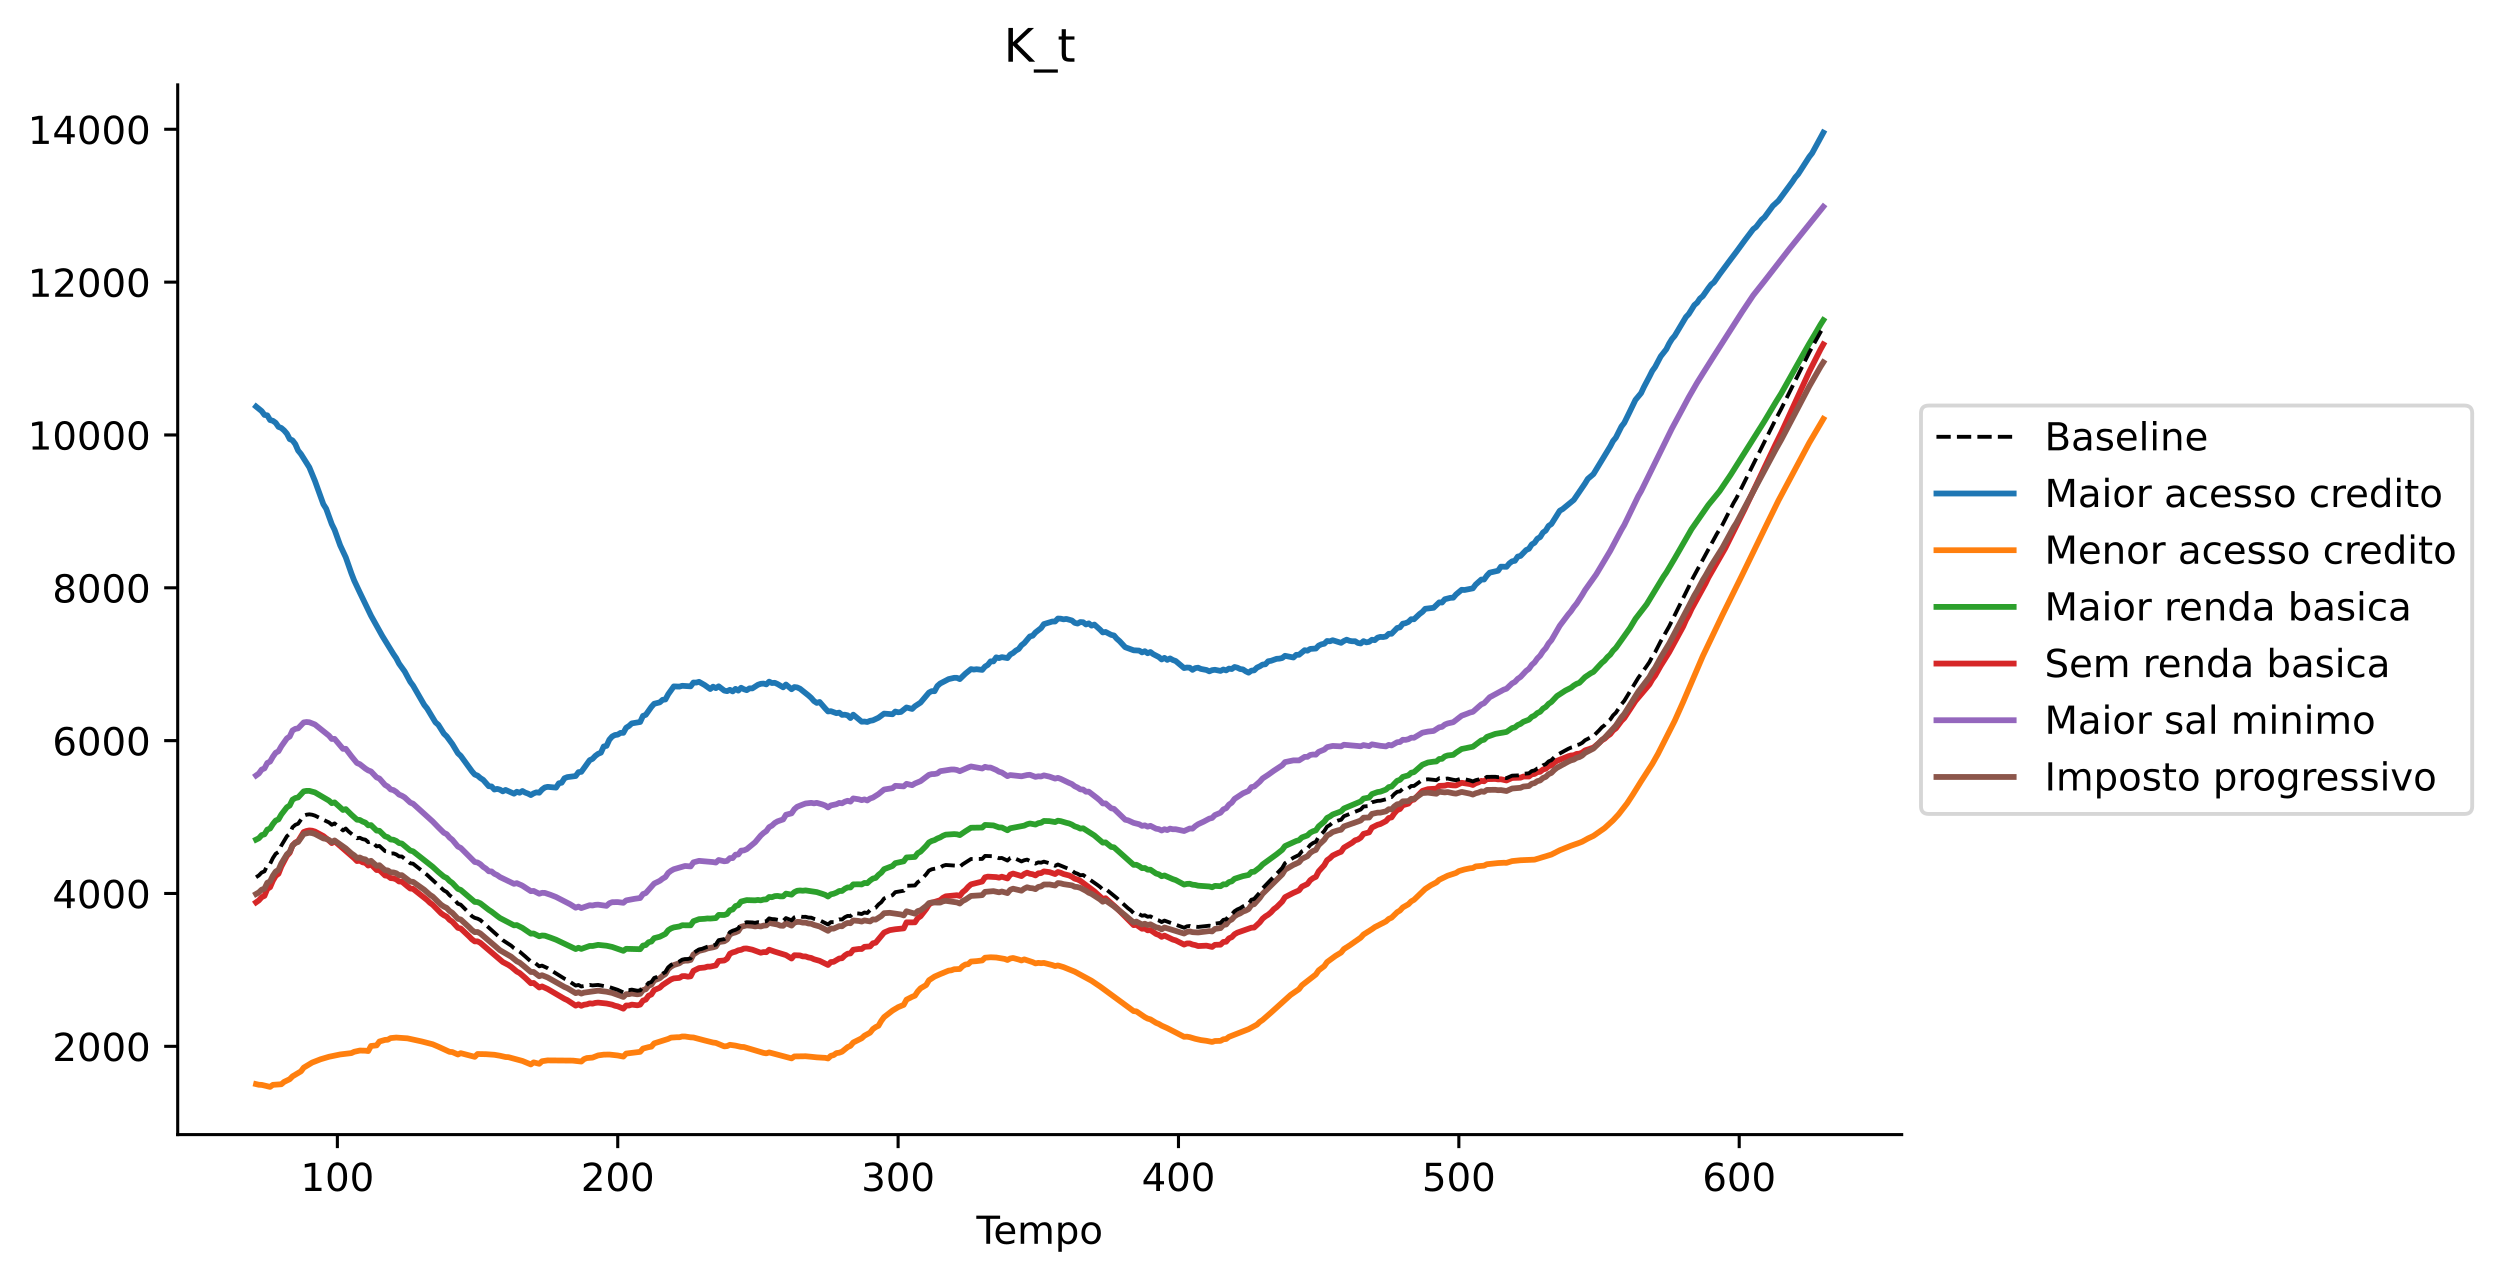 <?xml version="1.0" encoding="utf-8" standalone="no"?>
<!DOCTYPE svg PUBLIC "-//W3C//DTD SVG 1.1//EN"
  "http://www.w3.org/Graphics/SVG/1.1/DTD/svg11.dtd">
<!-- Created with matplotlib (https://matplotlib.org/) -->
<svg height="331.341pt" version="1.1" viewBox="0 0 647.337 331.341" width="647.337pt" xmlns="http://www.w3.org/2000/svg" xmlns:xlink="http://www.w3.org/1999/xlink">
 <defs>
  <style type="text/css">
*{stroke-linecap:butt;stroke-linejoin:round;}
  </style>
 </defs>
 <g id="figure_1">
  <g id="patch_1">
   <path d="M 0 331.341 
L 647.337 331.341 
L 647.337 0 
L 0 0 
z
" style="fill:#ffffff;"/>
  </g>
  <g id="axes_1">
   <g id="patch_2">
    <path d="M 46.013 293.784 
L 492.413 293.784 
L 492.413 21.984 
L 46.013 21.984 
z
" style="fill:#ffffff;"/>
   </g>
   <g id="line2d_1">
    <path clip-path="url(#p598ce3b94b)" d="M 66.303 105.27 
L 67.755 106.452 
L 68.481 107.441 
L 69.207 107.541 
L 69.933 108.765 
L 70.659 108.963 
L 71.385 109.482 
L 72.111 110.531 
L 72.837 110.819 
L 73.563 111.445 
L 74.289 112.29 
L 75.015 113.701 
L 75.741 114.025 
L 76.467 115 
L 77.193 116.666 
L 77.919 117.555 
L 80.097 121.013 
L 81.549 124.532 
L 83.727 130.564 
L 84.453 131.713 
L 85.905 135.714 
L 86.631 137.19 
L 88.083 141.213 
L 89.535 144.319 
L 90.986 148.459 
L 91.712 150.329 
L 93.164 153.411 
L 96.068 159.422 
L 98.972 164.642 
L 101.876 169.368 
L 102.602 170.438 
L 103.328 171.836 
L 104.78 173.861 
L 106.232 176.548 
L 106.958 177.517 
L 109.862 182.547 
L 110.588 183.444 
L 112.766 187.049 
L 113.492 187.667 
L 114.944 189.978 
L 115.669 190.673 
L 117.121 192.647 
L 118.573 195.052 
L 119.299 195.716 
L 122.203 199.718 
L 122.929 200.551 
L 123.655 200.833 
L 124.381 201.465 
L 125.107 201.928 
L 126.559 203.581 
L 127.285 203.64 
L 128.011 204.44 
L 128.737 204.27 
L 129.463 204.472 
L 130.189 204.907 
L 130.915 204.545 
L 133.093 205.513 
L 133.819 205.012 
L 134.545 205.271 
L 135.271 204.817 
L 135.997 205.229 
L 136.723 205.489 
L 137.449 205.871 
L 138.175 205.432 
L 138.901 205.158 
L 139.627 205.263 
L 140.353 204.442 
L 141.078 203.906 
L 141.804 203.742 
L 143.982 203.942 
L 144.708 202.824 
L 145.434 202.674 
L 146.16 201.521 
L 146.886 201.224 
L 149.064 200.941 
L 149.79 199.939 
L 150.516 199.858 
L 152.694 196.83 
L 153.42 196.501 
L 154.146 195.727 
L 154.872 195.193 
L 155.598 194.892 
L 156.324 193.289 
L 157.05 193.131 
L 157.776 191.535 
L 158.502 190.706 
L 159.228 190.324 
L 159.954 190.217 
L 160.68 189.771 
L 161.406 189.755 
L 162.132 188.43 
L 162.858 187.982 
L 163.584 187.314 
L 165.762 186.947 
L 166.488 185.372 
L 167.213 185.09 
L 168.665 183.042 
L 169.391 182.227 
L 170.843 181.863 
L 171.569 181.21 
L 172.295 181.116 
L 173.021 179.767 
L 174.473 177.732 
L 175.925 177.789 
L 176.651 177.579 
L 178.829 177.717 
L 179.555 176.728 
L 180.281 176.746 
L 181.007 176.549 
L 182.459 177.381 
L 183.911 178.414 
L 184.637 177.807 
L 185.363 178.185 
L 186.089 177.713 
L 187.541 178.82 
L 188.267 178.963 
L 188.993 178.619 
L 189.719 179.029 
L 190.445 178.371 
L 191.171 178.822 
L 191.897 178.084 
L 192.622 178.469 
L 193.348 178.707 
L 194.074 178.243 
L 194.8 178.251 
L 196.252 177.315 
L 196.978 177.064 
L 197.704 177.001 
L 198.43 177.206 
L 199.156 176.508 
L 199.882 176.862 
L 200.608 176.8 
L 201.334 177.119 
L 202.786 177.974 
L 203.512 177.249 
L 204.964 178.466 
L 205.69 177.903 
L 206.416 177.999 
L 207.142 178.326 
L 209.32 180.056 
L 210.046 180.701 
L 210.772 181.531 
L 211.498 182.007 
L 212.224 181.765 
L 213.676 183.437 
L 214.402 184.215 
L 215.128 184.145 
L 216.58 184.665 
L 217.306 184.525 
L 218.031 185.108 
L 218.757 185.061 
L 219.483 185.222 
L 220.209 185.925 
L 220.935 185.057 
L 223.113 186.873 
L 223.839 186.837 
L 224.565 186.946 
L 225.291 186.641 
L 226.017 186.521 
L 227.469 185.841 
L 228.921 184.776 
L 231.099 184.944 
L 231.825 184.247 
L 232.551 184.434 
L 233.277 184.348 
L 234.729 183.189 
L 236.181 183.573 
L 236.907 182.872 
L 238.359 181.925 
L 240.537 179.338 
L 241.263 178.952 
L 241.989 178.978 
L 242.715 177.628 
L 243.441 176.989 
L 244.892 176.234 
L 245.618 175.85 
L 247.07 175.515 
L 247.796 175.519 
L 248.522 175.845 
L 249.974 174.43 
L 251.426 173.256 
L 252.152 173.377 
L 252.878 173.284 
L 254.33 173.456 
L 255.056 172.6 
L 255.782 172.16 
L 256.508 171.244 
L 257.234 171.253 
L 257.96 170.209 
L 258.686 170.402 
L 259.412 170.15 
L 260.864 170.401 
L 261.59 169.481 
L 262.316 169.081 
L 263.042 168.455 
L 263.768 168.059 
L 264.494 167.083 
L 265.22 166.519 
L 266.672 164.796 
L 267.398 164.605 
L 268.124 163.757 
L 269.575 162.624 
L 270.301 161.6 
L 272.479 160.936 
L 273.205 160.925 
L 273.931 160.163 
L 274.657 160.2 
L 275.383 160.368 
L 276.109 160.263 
L 277.561 160.667 
L 278.287 161.278 
L 279.013 161.461 
L 279.739 161.07 
L 280.465 161.123 
L 281.191 161.695 
L 281.917 161.408 
L 282.643 161.993 
L 283.369 161.72 
L 284.821 163.016 
L 285.547 163.756 
L 286.273 163.634 
L 287.725 164.387 
L 288.451 164.55 
L 289.177 165.385 
L 289.903 166.017 
L 291.355 167.586 
L 293.533 168.382 
L 294.984 168.458 
L 295.71 168.925 
L 296.436 168.62 
L 297.162 169.147 
L 297.888 168.833 
L 298.614 169.386 
L 300.066 170.13 
L 300.792 170.752 
L 301.518 170.342 
L 302.244 170.868 
L 302.97 170.489 
L 303.696 170.9 
L 304.422 171.157 
L 306.6 172.984 
L 307.326 172.848 
L 308.052 172.886 
L 308.778 173.45 
L 309.504 172.997 
L 310.23 172.894 
L 310.956 173.211 
L 312.408 173.487 
L 313.134 173.834 
L 313.86 173.528 
L 314.586 173.432 
L 316.038 173.723 
L 316.764 173.357 
L 317.49 173.585 
L 318.216 173.12 
L 318.942 173.241 
L 319.668 172.706 
L 320.394 172.885 
L 321.119 173.237 
L 321.845 173.334 
L 322.571 173.826 
L 323.297 174.176 
L 324.023 173.654 
L 324.749 173.575 
L 325.475 172.866 
L 326.201 172.538 
L 326.927 172.081 
L 327.653 172.005 
L 328.379 171.222 
L 329.105 171.108 
L 330.557 170.59 
L 331.283 170.543 
L 332.009 170.381 
L 332.735 169.812 
L 334.913 170.25 
L 335.639 169.557 
L 336.365 169.544 
L 337.817 168.361 
L 338.543 168.484 
L 339.269 168.024 
L 340.721 167.931 
L 341.447 167.17 
L 342.173 166.835 
L 342.899 166.684 
L 343.625 165.972 
L 344.351 166.057 
L 345.077 165.777 
L 347.254 166.454 
L 347.98 165.975 
L 348.706 165.637 
L 349.432 165.933 
L 350.158 166.045 
L 350.884 166.032 
L 351.61 166.482 
L 352.336 166.617 
L 353.062 166.019 
L 353.788 166.326 
L 354.514 166.199 
L 355.24 165.648 
L 355.966 165.763 
L 356.692 165.113 
L 357.418 164.913 
L 358.144 164.952 
L 358.87 164.805 
L 359.596 164.113 
L 360.322 164.104 
L 361.774 162.605 
L 362.5 162.443 
L 363.226 161.498 
L 363.952 161.356 
L 364.678 161.043 
L 365.404 160.333 
L 366.13 160.35 
L 367.582 158.982 
L 368.308 158.445 
L 369.034 157.642 
L 371.212 157.373 
L 372.663 155.976 
L 373.389 156.015 
L 374.115 155.166 
L 375.567 154.798 
L 376.293 154.765 
L 377.019 153.921 
L 378.471 152.715 
L 379.197 152.773 
L 381.375 152.343 
L 382.101 151.368 
L 383.553 150.069 
L 384.279 150.054 
L 385.005 149.039 
L 385.731 148.278 
L 387.909 147.781 
L 388.635 146.73 
L 390.087 146.764 
L 390.813 145.899 
L 391.539 145.339 
L 392.265 145.21 
L 392.991 144.124 
L 393.717 143.943 
L 395.169 142.421 
L 395.895 142.096 
L 396.621 140.969 
L 397.347 140.545 
L 398.072 139.483 
L 398.798 139.077 
L 399.524 137.888 
L 400.25 137.369 
L 400.976 136.172 
L 401.702 135.7 
L 403.88 132.239 
L 404.606 131.832 
L 407.51 129.445 
L 410.414 125.189 
L 411.14 123.994 
L 412.592 122.759 
L 416.948 115.584 
L 417.674 114.193 
L 418.4 113.318 
L 419.852 110.431 
L 420.578 109.494 
L 422.03 106.532 
L 423.481 103.536 
L 424.933 101.79 
L 425.659 100.236 
L 427.111 97.481 
L 427.837 96.032 
L 428.563 95.017 
L 430.015 92.276 
L 431.467 90.422 
L 432.193 88.974 
L 432.919 87.785 
L 433.645 86.95 
L 436.549 82.082 
L 437.275 81.317 
L 438.727 78.991 
L 439.453 78.377 
L 440.179 77.298 
L 440.905 76.689 
L 442.357 74.612 
L 443.083 73.661 
L 443.809 73.093 
L 445.261 71.023 
L 448.165 67.11 
L 449.616 65.192 
L 451.794 62.211 
L 453.972 59.328 
L 454.698 58.783 
L 456.15 56.89 
L 456.876 56.285 
L 459.054 53.312 
L 460.506 51.976 
L 464.136 47.031 
L 464.862 45.929 
L 465.588 45.116 
L 468.492 40.595 
L 469.218 39.676 
L 472.122 34.339 
L 472.122 34.339 
" style="fill:none;stroke:#1f77b4;stroke-linecap:square;stroke-width:1.5;"/>
   </g>
   <g id="line2d_2">
    <path clip-path="url(#p598ce3b94b)" d="M 66.303 280.71 
L 67.029 280.882 
L 67.755 280.915 
L 69.933 281.43 
L 70.659 280.903 
L 72.837 280.75 
L 73.563 280.139 
L 75.015 279.44 
L 75.741 278.706 
L 77.919 277.408 
L 78.645 276.449 
L 80.823 275.135 
L 83.001 274.284 
L 85.179 273.634 
L 88.083 273.032 
L 90.986 272.683 
L 91.712 272.347 
L 93.164 272.025 
L 94.616 272.061 
L 95.342 272.156 
L 96.068 270.839 
L 97.52 270.683 
L 98.246 269.685 
L 99.698 269.267 
L 100.424 269.217 
L 101.15 268.798 
L 102.602 268.661 
L 105.506 268.862 
L 109.136 269.654 
L 112.04 270.399 
L 113.492 271.023 
L 116.395 272.354 
L 117.121 272.413 
L 118.573 273.046 
L 119.299 272.701 
L 122.929 273.648 
L 123.655 272.923 
L 125.833 272.963 
L 128.011 273.118 
L 129.463 273.367 
L 130.915 273.698 
L 131.641 273.736 
L 135.271 274.717 
L 137.449 275.617 
L 138.175 275.089 
L 139.627 275.451 
L 140.353 274.786 
L 141.804 274.571 
L 148.338 274.629 
L 150.516 274.871 
L 151.242 274.235 
L 151.968 273.963 
L 153.42 273.848 
L 154.872 273.281 
L 156.324 273.086 
L 157.776 273.057 
L 159.954 273.296 
L 161.406 273.585 
L 162.132 272.806 
L 165.762 272.356 
L 166.488 271.518 
L 167.939 271.137 
L 168.665 271.013 
L 169.391 270.165 
L 173.021 269.014 
L 173.747 268.677 
L 175.199 268.579 
L 175.925 268.576 
L 176.651 268.376 
L 177.377 268.386 
L 178.829 268.601 
L 179.555 268.639 
L 182.459 269.408 
L 184.637 269.952 
L 185.363 270.044 
L 187.541 270.942 
L 188.267 270.869 
L 188.993 270.536 
L 190.445 270.749 
L 191.897 271.076 
L 192.622 271.112 
L 194.8 271.761 
L 197.704 272.628 
L 198.43 272.743 
L 199.156 272.506 
L 204.964 274.049 
L 205.69 273.543 
L 208.594 273.498 
L 210.046 273.634 
L 211.498 273.785 
L 212.95 273.873 
L 213.676 273.912 
L 214.402 274.073 
L 215.128 273.389 
L 215.854 273.203 
L 216.58 272.682 
L 217.306 272.581 
L 218.031 272.316 
L 219.483 271.13 
L 220.209 270.808 
L 220.935 269.936 
L 223.113 268.846 
L 223.839 268.181 
L 225.291 267.393 
L 226.017 266.468 
L 226.743 265.957 
L 227.469 265.599 
L 228.195 264.342 
L 228.921 263.364 
L 231.099 261.671 
L 232.551 260.792 
L 234.003 260.191 
L 234.729 258.846 
L 236.181 258.104 
L 236.907 257.814 
L 237.633 256.715 
L 238.359 255.919 
L 239.811 255.061 
L 240.537 253.826 
L 241.989 252.868 
L 243.441 252.235 
L 245.618 251.336 
L 246.344 251.241 
L 247.07 250.977 
L 248.522 250.91 
L 249.248 250.178 
L 249.974 249.744 
L 250.7 249.649 
L 251.426 248.978 
L 252.878 248.868 
L 254.33 248.691 
L 255.056 247.986 
L 256.508 247.868 
L 257.96 247.933 
L 260.138 248.298 
L 260.864 248.573 
L 261.59 248.186 
L 262.316 248.056 
L 263.768 248.449 
L 264.494 248.695 
L 265.22 248.414 
L 267.398 249.132 
L 268.124 249.455 
L 268.85 249.324 
L 269.575 249.396 
L 270.301 249.334 
L 272.479 249.887 
L 273.205 250.151 
L 273.931 249.982 
L 275.383 250.42 
L 278.287 251.596 
L 282.643 253.954 
L 284.821 255.422 
L 293.533 261.808 
L 294.259 261.884 
L 296.436 263.365 
L 297.162 263.747 
L 297.888 263.955 
L 299.34 264.848 
L 300.066 265.141 
L 300.792 265.573 
L 302.244 266.223 
L 304.422 267.336 
L 306.6 268.465 
L 307.326 268.426 
L 308.052 268.554 
L 309.504 268.986 
L 310.956 269.312 
L 312.408 269.508 
L 313.86 269.796 
L 314.586 269.553 
L 316.038 269.514 
L 316.764 269.104 
L 317.49 269.025 
L 318.216 268.474 
L 323.297 266.486 
L 325.475 265.307 
L 326.201 264.6 
L 326.927 264.107 
L 329.105 262.204 
L 334.187 257.616 
L 336.365 256.116 
L 337.091 255.139 
L 340.721 252.318 
L 341.447 251.264 
L 342.899 250.162 
L 343.625 249.116 
L 345.803 247.518 
L 347.254 246.644 
L 347.98 245.744 
L 349.432 244.815 
L 352.336 242.783 
L 353.062 241.979 
L 355.24 240.599 
L 355.966 240.075 
L 358.87 238.59 
L 359.596 237.945 
L 360.322 237.618 
L 361.774 236.193 
L 362.5 235.761 
L 363.226 234.969 
L 364.678 234.145 
L 365.404 233.4 
L 366.13 232.988 
L 369.034 230.19 
L 370.486 229.227 
L 371.937 228.482 
L 372.663 227.812 
L 374.841 226.749 
L 377.019 226.034 
L 377.745 225.564 
L 379.197 225.134 
L 380.649 224.823 
L 381.375 224.76 
L 382.101 224.344 
L 384.279 224.144 
L 385.005 223.78 
L 387.909 223.475 
L 389.361 223.4 
L 390.087 223.419 
L 391.539 222.965 
L 393.717 222.746 
L 397.347 222.593 
L 401.702 221.272 
L 403.88 220.161 
L 406.784 218.992 
L 408.962 218.228 
L 409.688 217.937 
L 411.14 217.128 
L 412.592 216.439 
L 415.496 214.413 
L 417.674 212.419 
L 419.126 210.841 
L 421.304 208.027 
L 422.756 205.813 
L 424.933 202.312 
L 427.837 197.805 
L 429.289 195.234 
L 433.645 186.634 
L 435.823 181.766 
L 440.905 169.9 
L 445.987 159.26 
L 451.068 148.965 
L 457.602 135.513 
L 460.506 129.601 
L 468.492 114.634 
L 472.122 108.474 
L 472.122 108.474 
" style="fill:none;stroke:#ff7f0e;stroke-linecap:square;stroke-width:1.5;"/>
   </g>
   <g id="line2d_3">
    <path clip-path="url(#p598ce3b94b)" d="M 66.303 217.413 
L 67.029 217.052 
L 67.755 216.242 
L 68.481 216.034 
L 69.207 214.816 
L 69.933 214.529 
L 70.659 213.374 
L 71.385 212.465 
L 72.111 212.172 
L 72.837 210.909 
L 74.289 209.024 
L 75.015 208.571 
L 75.741 207.073 
L 76.467 206.642 
L 77.193 206.478 
L 78.645 204.917 
L 79.371 204.785 
L 80.097 204.783 
L 81.549 205.184 
L 85.179 207.307 
L 85.905 207.965 
L 86.631 207.768 
L 88.809 209.727 
L 89.535 209.515 
L 90.986 210.947 
L 92.438 212.249 
L 93.164 212.317 
L 93.89 212.731 
L 94.616 213.011 
L 95.342 213.702 
L 96.068 213.645 
L 97.52 215.071 
L 98.246 215.129 
L 99.698 216.548 
L 100.424 216.782 
L 101.15 217.374 
L 101.876 217.441 
L 102.602 217.752 
L 103.328 218.3 
L 104.054 218.428 
L 106.232 220.24 
L 106.958 220.442 
L 112.04 224.444 
L 113.492 225.783 
L 114.944 226.996 
L 115.669 227.331 
L 116.395 228.102 
L 117.121 228.625 
L 118.573 230.172 
L 119.299 230.435 
L 122.929 233.537 
L 123.655 233.577 
L 124.381 233.904 
L 126.559 235.593 
L 127.285 236.06 
L 128.737 237.182 
L 129.463 237.713 
L 133.093 239.602 
L 133.819 239.534 
L 135.271 240.269 
L 137.449 241.75 
L 138.175 241.714 
L 139.627 242.43 
L 140.353 242.232 
L 141.078 242.278 
L 142.53 242.781 
L 143.982 243.326 
L 149.064 245.741 
L 149.79 245.413 
L 150.516 245.706 
L 152.694 244.937 
L 153.42 244.952 
L 154.872 244.658 
L 157.05 244.883 
L 158.502 245.191 
L 161.406 246.198 
L 162.132 245.68 
L 165.762 245.78 
L 166.488 244.844 
L 167.213 244.705 
L 167.939 243.978 
L 168.665 243.798 
L 169.391 242.921 
L 170.843 242.551 
L 172.295 241.826 
L 173.021 240.87 
L 173.747 240.406 
L 174.473 240.135 
L 175.925 239.894 
L 176.651 239.578 
L 178.829 239.6 
L 179.555 238.537 
L 181.007 238.002 
L 182.459 237.911 
L 183.185 237.818 
L 183.911 237.848 
L 185.363 237.722 
L 186.089 236.902 
L 187.541 236.918 
L 188.267 236.67 
L 188.993 235.694 
L 189.719 235.498 
L 190.445 234.614 
L 191.171 234.387 
L 191.897 233.441 
L 193.348 233.067 
L 195.526 233.13 
L 196.252 233.025 
L 196.978 233.13 
L 197.704 232.925 
L 198.43 232.881 
L 199.156 232.262 
L 199.882 232.315 
L 200.608 232.043 
L 201.334 231.983 
L 202.06 232.111 
L 202.786 232.091 
L 203.512 231.392 
L 204.964 231.657 
L 205.69 231 
L 206.416 230.655 
L 207.142 230.577 
L 207.868 230.642 
L 208.594 230.557 
L 211.498 230.995 
L 212.95 231.454 
L 213.676 231.706 
L 214.402 232.139 
L 215.128 231.572 
L 215.854 231.42 
L 216.58 231.131 
L 217.306 230.706 
L 218.031 230.695 
L 218.757 230.137 
L 219.483 229.777 
L 220.209 229.798 
L 220.935 228.996 
L 222.387 228.972 
L 223.113 229.013 
L 223.839 228.62 
L 224.565 228.69 
L 225.291 228.002 
L 226.017 227.496 
L 226.743 227.318 
L 227.469 226.532 
L 228.195 225.962 
L 228.921 225.06 
L 231.099 224.232 
L 231.825 223.5 
L 234.003 223.022 
L 234.729 222.027 
L 236.907 221.887 
L 237.633 220.907 
L 238.359 220.518 
L 239.811 219.033 
L 240.537 218.139 
L 241.263 217.753 
L 241.989 217.532 
L 242.715 217.116 
L 243.441 216.836 
L 244.166 216.406 
L 244.892 216.119 
L 247.07 215.976 
L 247.796 216.03 
L 248.522 216.234 
L 249.974 215.245 
L 251.426 214.333 
L 254.33 214.284 
L 255.056 213.602 
L 257.234 213.725 
L 258.686 214.249 
L 259.412 214.263 
L 260.864 214.981 
L 261.59 214.472 
L 263.042 214.199 
L 265.22 213.78 
L 265.946 213.437 
L 266.672 213.233 
L 268.124 213.504 
L 268.85 213.147 
L 269.575 213.027 
L 270.301 212.575 
L 271.753 212.62 
L 273.205 212.862 
L 273.931 212.512 
L 274.657 212.624 
L 276.109 213.052 
L 276.835 213.224 
L 277.561 213.527 
L 278.287 213.972 
L 279.013 214.203 
L 279.739 214.556 
L 280.465 214.473 
L 283.369 216.329 
L 285.547 218.189 
L 286.273 218.124 
L 287.725 219.296 
L 288.451 219.405 
L 293.533 223.938 
L 294.259 223.922 
L 294.984 224.281 
L 295.71 224.793 
L 296.436 224.753 
L 297.162 225.187 
L 297.888 225.194 
L 299.34 226.183 
L 300.066 226.393 
L 300.792 226.879 
L 301.518 226.688 
L 303.696 227.643 
L 304.422 227.878 
L 306.6 229.05 
L 307.326 228.874 
L 308.052 228.837 
L 308.778 229.077 
L 309.504 229.147 
L 310.23 229.334 
L 313.134 229.537 
L 313.86 229.743 
L 314.586 229.381 
L 316.038 229.469 
L 316.764 228.977 
L 317.49 229.003 
L 318.216 228.406 
L 318.942 228.212 
L 319.668 227.551 
L 321.845 226.853 
L 323.297 226.556 
L 324.023 225.785 
L 324.749 225.718 
L 326.201 224.607 
L 326.927 223.839 
L 330.557 221.203 
L 332.009 220.044 
L 332.735 219.074 
L 335.639 217.757 
L 336.365 217.559 
L 337.091 216.85 
L 338.543 216.323 
L 339.269 215.612 
L 339.995 215.232 
L 340.721 215.017 
L 341.447 213.966 
L 342.899 212.756 
L 343.625 211.78 
L 344.351 211.424 
L 345.077 210.901 
L 347.254 210.097 
L 347.98 209.35 
L 352.336 207.524 
L 353.062 206.782 
L 354.514 206.515 
L 355.24 205.623 
L 356.692 205.097 
L 357.418 204.99 
L 358.87 204.455 
L 359.596 203.809 
L 360.322 203.677 
L 361.774 202.17 
L 362.5 201.931 
L 363.226 201.172 
L 364.678 200.76 
L 365.404 200.091 
L 366.13 199.93 
L 368.308 198.017 
L 369.76 197.433 
L 371.212 197.224 
L 371.937 197.162 
L 372.663 196.534 
L 373.389 196.485 
L 374.115 195.86 
L 374.841 195.617 
L 376.293 195.451 
L 377.019 194.885 
L 378.471 193.94 
L 381.375 193.349 
L 383.553 191.72 
L 384.279 191.534 
L 385.005 190.811 
L 387.183 190.031 
L 390.087 189.522 
L 391.539 188.524 
L 392.265 188.338 
L 392.991 187.738 
L 393.717 187.436 
L 394.443 186.901 
L 395.895 186.35 
L 396.621 185.62 
L 397.347 185.28 
L 398.072 184.625 
L 398.798 184.3 
L 399.524 183.479 
L 400.25 183.057 
L 400.976 182.252 
L 401.702 181.769 
L 403.154 180.23 
L 405.332 178.815 
L 406.784 178.082 
L 407.51 177.501 
L 408.236 177.066 
L 408.962 176.799 
L 410.414 175.334 
L 411.866 174.343 
L 412.592 173.98 
L 414.77 171.625 
L 415.496 171.031 
L 416.222 170.15 
L 416.948 169.506 
L 417.674 168.482 
L 418.4 167.766 
L 422.03 162.652 
L 423.481 160.233 
L 426.385 156.46 
L 430.741 149.285 
L 431.467 148.247 
L 433.645 144.583 
L 438.001 137.008 
L 442.357 130.743 
L 445.261 127.186 
L 448.165 122.882 
L 456.876 109.048 
L 459.78 104.179 
L 461.232 101.847 
L 467.04 91.494 
L 468.492 88.94 
L 469.944 86.521 
L 471.396 84.026 
L 472.122 82.894 
L 472.122 82.894 
" style="fill:none;stroke:#2ca02c;stroke-linecap:square;stroke-width:1.5;"/>
   </g>
   <g id="line2d_4">
    <path clip-path="url(#p598ce3b94b)" d="M 66.303 233.651 
L 67.029 233.136 
L 67.755 232.316 
L 68.481 231.963 
L 69.207 230.184 
L 69.933 229.728 
L 70.659 228.033 
L 71.385 226.799 
L 72.111 226.238 
L 72.837 224.381 
L 74.289 221.616 
L 75.015 220.825 
L 75.741 218.919 
L 76.467 218.172 
L 77.193 217.788 
L 78.645 215.439 
L 79.371 215.167 
L 80.097 215.03 
L 80.823 215.098 
L 81.549 215.316 
L 83.727 216.48 
L 85.179 217.633 
L 85.905 218.306 
L 86.631 217.804 
L 91.712 222.229 
L 92.438 222.958 
L 93.164 222.857 
L 93.89 223.282 
L 94.616 223.422 
L 95.342 224.121 
L 96.068 223.835 
L 97.52 225.278 
L 98.246 225.298 
L 99.698 226.693 
L 100.424 226.805 
L 101.15 227.372 
L 101.876 227.437 
L 102.602 227.7 
L 103.328 228.248 
L 104.054 228.281 
L 105.506 229.496 
L 106.232 230.07 
L 106.958 230.16 
L 110.588 233.041 
L 111.314 233.746 
L 112.04 234.272 
L 114.218 236.484 
L 114.944 236.992 
L 115.669 237.362 
L 116.395 238.167 
L 117.121 238.661 
L 118.573 240.252 
L 119.299 240.422 
L 121.477 242.475 
L 122.203 243.223 
L 122.929 243.757 
L 123.655 243.743 
L 124.381 244.136 
L 130.189 249.095 
L 131.641 249.859 
L 132.367 250.34 
L 133.819 251.564 
L 134.545 251.948 
L 135.997 253.2 
L 137.449 254.588 
L 138.175 254.518 
L 139.627 255.694 
L 140.353 255.419 
L 141.804 256.084 
L 146.16 258.635 
L 146.886 258.965 
L 149.064 260.391 
L 149.79 260.059 
L 150.516 260.438 
L 151.242 260.153 
L 151.968 260.058 
L 152.694 259.801 
L 153.42 259.883 
L 154.146 259.686 
L 154.872 259.61 
L 157.05 259.842 
L 158.502 260.138 
L 159.228 260.422 
L 159.954 260.577 
L 161.406 261.178 
L 162.132 260.359 
L 162.858 260.366 
L 163.584 260.129 
L 165.036 260.304 
L 165.762 260.13 
L 166.488 259.09 
L 167.213 258.828 
L 167.939 257.818 
L 168.665 257.502 
L 169.391 256.36 
L 170.843 255.748 
L 171.569 255.048 
L 173.747 253.617 
L 174.473 253.335 
L 175.925 253.21 
L 176.651 252.762 
L 177.377 252.744 
L 178.103 252.893 
L 178.829 252.801 
L 179.555 251.387 
L 181.007 250.668 
L 182.459 250.527 
L 183.185 250.299 
L 183.911 250.295 
L 185.363 249.971 
L 186.089 248.828 
L 187.541 248.702 
L 188.267 248.236 
L 188.993 246.953 
L 189.719 246.61 
L 190.445 246.417 
L 191.171 246.067 
L 191.897 245.944 
L 192.622 245.617 
L 193.348 245.595 
L 194.8 245.903 
L 196.978 246.694 
L 197.704 246.522 
L 198.43 246.56 
L 199.156 245.912 
L 200.608 246.416 
L 203.512 247.309 
L 204.964 248.194 
L 205.69 247.343 
L 207.142 247.392 
L 207.868 247.643 
L 208.594 247.655 
L 209.32 247.92 
L 210.046 248.047 
L 210.772 248.382 
L 212.224 248.792 
L 214.402 249.862 
L 215.128 249.117 
L 215.854 249.048 
L 217.306 248.188 
L 218.031 248.113 
L 218.757 247.404 
L 219.483 246.945 
L 220.209 246.876 
L 220.935 245.923 
L 222.387 245.723 
L 223.113 245.731 
L 223.839 245.167 
L 225.291 245.059 
L 226.017 244.249 
L 226.743 244.095 
L 228.921 241.47 
L 230.373 240.85 
L 231.825 240.616 
L 234.003 240.387 
L 234.729 238.833 
L 236.907 238.824 
L 237.633 237.735 
L 238.359 237.253 
L 239.811 235.384 
L 240.537 234.221 
L 241.263 233.764 
L 243.441 233.09 
L 244.166 232.475 
L 244.892 232.091 
L 247.796 231.801 
L 248.522 231.986 
L 249.248 231.028 
L 249.974 230.451 
L 250.7 229.633 
L 251.426 228.992 
L 254.33 228.258 
L 255.056 227.166 
L 255.782 226.992 
L 257.96 227.112 
L 258.686 227.261 
L 259.412 227.008 
L 260.864 227.462 
L 261.59 226.471 
L 262.316 226.198 
L 263.768 226.622 
L 264.494 226.85 
L 265.22 226.293 
L 265.946 225.968 
L 266.672 226.25 
L 267.398 226.374 
L 268.124 226.676 
L 268.85 226.132 
L 269.575 226.078 
L 270.301 225.638 
L 271.753 225.823 
L 273.205 226.319 
L 273.931 225.793 
L 274.657 225.992 
L 275.383 226.318 
L 276.835 226.687 
L 277.561 227.029 
L 278.287 227.523 
L 279.013 227.719 
L 279.739 228.078 
L 283.369 230.8 
L 285.547 232.775 
L 286.273 232.586 
L 289.177 235.166 
L 293.533 239.546 
L 294.259 239.472 
L 295.71 240.484 
L 296.436 240.425 
L 297.162 240.892 
L 297.888 240.827 
L 299.34 241.824 
L 300.066 242.091 
L 300.792 242.583 
L 301.518 242.255 
L 303.696 243.295 
L 304.422 243.495 
L 306.6 244.586 
L 307.326 244.295 
L 308.052 244.278 
L 308.778 244.57 
L 309.504 244.711 
L 310.23 244.966 
L 312.408 244.866 
L 313.86 245.191 
L 314.586 244.648 
L 316.038 244.608 
L 316.764 243.903 
L 317.49 243.846 
L 318.216 242.971 
L 318.942 242.67 
L 319.668 241.905 
L 320.394 241.495 
L 324.023 240.219 
L 324.749 240.17 
L 326.201 238.822 
L 326.927 237.875 
L 327.653 237.283 
L 328.379 236.839 
L 329.105 236.231 
L 329.831 235.425 
L 330.557 234.895 
L 332.009 233.446 
L 332.735 232.312 
L 334.913 231.189 
L 336.365 230.553 
L 337.091 229.594 
L 338.543 228.896 
L 339.269 227.912 
L 339.995 227.385 
L 340.721 227.047 
L 341.447 225.635 
L 342.899 224.025 
L 343.625 222.738 
L 344.351 222.232 
L 345.077 221.53 
L 346.528 220.836 
L 347.254 220.56 
L 347.98 219.489 
L 350.158 218.185 
L 350.884 217.588 
L 351.61 217.37 
L 352.336 216.89 
L 353.062 215.921 
L 354.514 215.527 
L 355.24 214.284 
L 356.692 213.567 
L 357.418 213.37 
L 358.87 212.622 
L 359.596 211.81 
L 360.322 211.651 
L 361.048 210.583 
L 361.774 209.77 
L 362.5 209.473 
L 363.226 208.511 
L 364.678 208.085 
L 365.404 207.222 
L 366.13 207.042 
L 368.308 204.793 
L 369.76 204.338 
L 371.212 204.249 
L 371.937 204.224 
L 372.663 203.498 
L 374.115 203.429 
L 374.841 203.212 
L 376.293 203.363 
L 377.019 203.376 
L 378.471 202.692 
L 380.649 203.026 
L 381.375 203.258 
L 382.101 202.823 
L 382.827 202.582 
L 383.553 202.202 
L 384.279 202.303 
L 385.005 201.746 
L 387.183 201.696 
L 387.909 201.812 
L 388.635 201.777 
L 390.087 202.09 
L 391.539 201.435 
L 393.717 201.368 
L 394.443 201.073 
L 395.895 201.064 
L 396.621 200.493 
L 397.347 200.4 
L 398.072 199.943 
L 398.798 199.84 
L 399.524 199.26 
L 400.25 199.051 
L 400.976 198.408 
L 401.702 198.186 
L 402.428 197.5 
L 403.154 197.002 
L 406.058 195.833 
L 406.784 195.624 
L 407.51 195.563 
L 408.236 195.215 
L 408.962 195.153 
L 409.688 194.862 
L 410.414 194.309 
L 412.592 193.575 
L 414.044 192.38 
L 414.77 191.695 
L 415.496 191.274 
L 416.222 190.596 
L 416.948 190.09 
L 417.674 189.15 
L 418.4 188.602 
L 419.852 186.659 
L 420.578 185.934 
L 423.481 181.496 
L 427.111 177.202 
L 427.837 175.927 
L 428.563 174.956 
L 430.015 172.389 
L 432.193 168.911 
L 435.823 162.231 
L 436.549 160.576 
L 437.275 159.261 
L 438.001 157.68 
L 441.631 151.068 
L 442.357 149.566 
L 446.713 141.972 
L 451.794 131.77 
L 459.78 114.987 
L 461.232 112.048 
L 468.492 96.224 
L 469.944 93.334 
L 471.396 90.465 
L 472.122 89.172 
L 472.122 89.172 
" style="fill:none;stroke:#d62728;stroke-linecap:square;stroke-width:1.5;"/>
   </g>
   <g id="line2d_5">
    <path clip-path="url(#p598ce3b94b)" d="M 66.303 200.805 
L 67.029 200.278 
L 67.755 199.275 
L 68.481 198.959 
L 69.207 197.563 
L 69.933 197.196 
L 70.659 195.935 
L 71.385 194.91 
L 72.111 194.521 
L 72.837 193.25 
L 74.289 191.193 
L 75.015 190.714 
L 75.741 189.148 
L 76.467 188.727 
L 77.193 188.59 
L 78.645 187.062 
L 79.371 186.957 
L 80.097 187.022 
L 81.549 187.593 
L 85.179 190.49 
L 85.905 191.345 
L 86.631 191.315 
L 88.809 193.904 
L 89.535 193.896 
L 90.986 195.807 
L 92.438 197.583 
L 93.164 197.868 
L 94.616 199.014 
L 95.342 199.476 
L 96.068 199.752 
L 97.52 201.292 
L 98.246 201.587 
L 99.698 203.249 
L 100.424 203.672 
L 101.15 204.405 
L 101.876 204.584 
L 102.602 205.051 
L 103.328 205.74 
L 104.054 206.043 
L 104.78 206.475 
L 106.232 207.813 
L 106.958 208.111 
L 112.04 212.713 
L 113.492 214.218 
L 114.944 215.645 
L 115.669 215.99 
L 116.395 216.864 
L 117.121 217.449 
L 118.573 219.205 
L 119.299 219.556 
L 122.929 223.197 
L 123.655 223.327 
L 124.381 223.768 
L 125.107 224.458 
L 125.833 224.924 
L 126.559 225.604 
L 127.285 225.651 
L 128.011 226.249 
L 128.737 226.59 
L 129.463 227.105 
L 133.093 228.856 
L 133.819 228.68 
L 135.271 229.338 
L 137.449 230.749 
L 138.175 230.693 
L 139.627 231.42 
L 140.353 231.188 
L 141.078 231.207 
L 142.53 231.695 
L 143.982 232.264 
L 147.612 234.135 
L 149.064 235.032 
L 149.79 234.75 
L 150.516 235.133 
L 152.694 234.393 
L 153.42 234.461 
L 154.146 234.297 
L 154.872 234.25 
L 157.05 234.556 
L 157.776 233.891 
L 158.502 233.609 
L 159.954 233.579 
L 161.406 233.766 
L 162.132 233.145 
L 164.31 232.736 
L 165.762 232.528 
L 166.488 231.509 
L 167.213 231.245 
L 169.391 228.782 
L 170.843 228.076 
L 171.569 227.519 
L 172.295 227.103 
L 173.021 226.024 
L 173.747 225.47 
L 174.473 225.074 
L 177.377 224.23 
L 178.829 224.342 
L 179.555 223.291 
L 181.007 222.903 
L 184.637 223.222 
L 185.363 223.345 
L 186.089 222.685 
L 187.541 223.018 
L 188.267 222.918 
L 188.993 222.192 
L 189.719 222.184 
L 190.445 221.302 
L 191.171 221.251 
L 191.897 220.263 
L 192.622 220.191 
L 193.348 219.891 
L 195.526 218.093 
L 196.978 216.353 
L 197.704 215.69 
L 198.43 215.19 
L 199.156 214.173 
L 199.882 213.776 
L 200.608 213.097 
L 201.334 212.678 
L 202.786 212.175 
L 203.512 210.969 
L 204.964 210.6 
L 205.69 209.528 
L 206.416 208.901 
L 207.868 208.317 
L 208.594 208.052 
L 210.046 207.886 
L 210.772 208.014 
L 211.498 207.888 
L 212.95 208.295 
L 213.676 208.569 
L 214.402 209.067 
L 215.128 208.554 
L 216.58 208.24 
L 217.306 207.901 
L 218.031 208.002 
L 218.757 207.591 
L 219.483 207.351 
L 220.209 207.568 
L 220.935 206.743 
L 222.387 206.969 
L 223.113 207.187 
L 223.839 206.992 
L 224.565 207.263 
L 225.291 206.771 
L 226.017 206.525 
L 227.469 205.615 
L 228.921 204.435 
L 231.099 204.08 
L 231.825 203.48 
L 234.003 203.62 
L 234.729 202.962 
L 236.181 203.311 
L 236.907 202.868 
L 238.359 202.27 
L 240.537 200.632 
L 241.263 200.44 
L 241.989 200.416 
L 242.715 200.27 
L 243.441 199.691 
L 246.344 199.244 
L 247.07 199.252 
L 247.796 199.375 
L 248.522 199.687 
L 250.7 198.729 
L 251.426 198.465 
L 254.33 198.99 
L 255.056 198.557 
L 255.782 198.74 
L 256.508 198.755 
L 257.96 199.378 
L 258.686 199.822 
L 259.412 200.031 
L 260.864 200.964 
L 261.59 200.69 
L 264.494 201.008 
L 265.946 200.683 
L 266.672 200.618 
L 268.124 201.159 
L 268.85 201.01 
L 269.575 201.053 
L 270.301 200.772 
L 271.753 201.095 
L 273.205 201.604 
L 273.931 201.419 
L 274.657 201.68 
L 276.835 202.723 
L 277.561 203.028 
L 278.287 203.585 
L 279.013 203.922 
L 279.739 204.395 
L 280.465 204.446 
L 281.191 205.003 
L 281.917 204.984 
L 284.095 206.661 
L 284.821 207.273 
L 285.547 208.035 
L 286.273 208.03 
L 287.725 209.286 
L 288.451 209.453 
L 291.355 212.25 
L 292.081 212.41 
L 293.533 213.072 
L 294.984 213.431 
L 295.71 213.847 
L 296.436 213.714 
L 297.162 214.047 
L 297.888 213.837 
L 299.34 214.576 
L 300.066 214.696 
L 300.792 215.044 
L 301.518 214.711 
L 302.244 214.932 
L 302.97 214.56 
L 303.696 214.726 
L 304.422 214.716 
L 306.6 215.179 
L 308.052 214.53 
L 308.778 214.56 
L 309.504 213.908 
L 310.23 213.419 
L 311.682 212.747 
L 313.134 211.972 
L 313.86 211.789 
L 314.586 211.047 
L 316.038 210.437 
L 316.764 209.579 
L 317.49 209.282 
L 318.216 208.348 
L 318.942 207.837 
L 319.668 206.858 
L 321.119 205.905 
L 321.845 205.419 
L 323.297 204.793 
L 324.023 203.816 
L 324.749 203.659 
L 326.201 202.389 
L 326.927 201.566 
L 328.379 200.614 
L 329.831 199.574 
L 332.009 198.153 
L 332.735 197.335 
L 334.913 196.885 
L 336.365 196.892 
L 337.817 195.983 
L 338.543 195.976 
L 339.269 195.489 
L 339.995 195.369 
L 340.721 195.41 
L 341.447 194.683 
L 342.899 194.093 
L 343.625 193.463 
L 345.077 193.147 
L 347.254 193.257 
L 347.98 192.843 
L 351.61 193.164 
L 352.336 193.238 
L 353.062 192.926 
L 354.514 193.202 
L 355.24 192.733 
L 357.418 193.115 
L 358.87 193.265 
L 359.596 192.877 
L 360.322 193.015 
L 361.774 192.189 
L 362.5 192.129 
L 363.226 191.552 
L 363.952 191.579 
L 364.678 191.407 
L 365.404 191.022 
L 366.13 191.027 
L 368.308 189.719 
L 369.76 189.427 
L 371.212 189.266 
L 372.663 188.331 
L 373.389 188.204 
L 374.115 187.614 
L 374.841 187.33 
L 376.293 186.998 
L 378.471 185.321 
L 379.923 184.784 
L 380.649 184.488 
L 381.375 184.317 
L 383.553 182.395 
L 384.279 182.088 
L 385.731 180.542 
L 389.361 178.576 
L 390.087 178.334 
L 391.539 176.948 
L 392.265 176.565 
L 392.991 175.769 
L 393.717 175.282 
L 395.169 173.717 
L 395.895 173.185 
L 396.621 172.153 
L 397.347 171.526 
L 398.072 170.492 
L 398.798 169.773 
L 399.524 168.643 
L 400.25 167.848 
L 400.976 166.612 
L 401.702 165.778 
L 403.88 162.018 
L 406.058 159.111 
L 406.784 158.254 
L 407.51 157.178 
L 408.236 156.301 
L 409.688 154.043 
L 410.414 152.809 
L 413.318 148.718 
L 416.948 142.64 
L 419.852 137.174 
L 420.578 135.938 
L 424.207 128.439 
L 424.933 127.186 
L 432.919 110.956 
L 435.097 106.918 
L 437.275 102.849 
L 439.453 99.069 
L 440.905 96.741 
L 443.809 92.143 
L 451.068 80.796 
L 453.972 76.456 
L 456.876 72.784 
L 463.41 64.36 
L 466.314 60.745 
L 472.122 53.525 
L 472.122 53.525 
" style="fill:none;stroke:#9467bd;stroke-linecap:square;stroke-width:1.5;"/>
   </g>
   <g id="line2d_6">
    <path clip-path="url(#p598ce3b94b)" d="M 66.303 231.479 
L 67.029 231.058 
L 67.755 230.368 
L 68.481 230.094 
L 69.207 228.583 
L 69.933 228.217 
L 70.659 226.747 
L 71.385 225.676 
L 72.111 225.227 
L 72.837 223.59 
L 74.289 221.216 
L 75.015 220.563 
L 75.741 218.904 
L 76.467 218.292 
L 77.193 218.009 
L 78.645 215.935 
L 80.097 215.618 
L 80.823 215.716 
L 81.549 215.945 
L 83.727 217.096 
L 84.453 217.215 
L 85.179 217.498 
L 85.905 218.061 
L 86.631 217.624 
L 89.535 219.677 
L 90.986 220.974 
L 91.712 221.477 
L 92.438 222.137 
L 93.164 222.04 
L 93.89 222.393 
L 94.616 222.528 
L 95.342 223.162 
L 96.068 222.893 
L 97.52 224.193 
L 98.246 224.038 
L 99.698 225.313 
L 100.424 225.378 
L 101.15 225.879 
L 101.876 225.9 
L 102.602 226.11 
L 103.328 226.602 
L 104.054 226.61 
L 106.232 228.27 
L 106.958 228.341 
L 109.862 230.402 
L 111.314 231.689 
L 112.04 232.164 
L 114.218 234.269 
L 114.944 234.758 
L 115.669 235.1 
L 116.395 235.874 
L 117.121 236.363 
L 118.573 237.905 
L 119.299 238.091 
L 121.477 240.092 
L 122.203 240.83 
L 122.929 241.356 
L 123.655 241.325 
L 124.381 241.709 
L 128.011 244.805 
L 129.463 246.056 
L 132.367 247.722 
L 133.819 248.912 
L 134.545 249.251 
L 135.997 250.448 
L 137.449 251.673 
L 138.175 251.678 
L 139.627 252.78 
L 140.353 252.515 
L 141.804 253.098 
L 146.16 255.556 
L 146.886 255.862 
L 149.064 257.157 
L 149.79 256.929 
L 150.516 257.27 
L 151.242 257.026 
L 154.872 256.517 
L 157.05 256.787 
L 158.502 257.094 
L 161.406 258.14 
L 162.132 257.431 
L 162.858 257.423 
L 163.584 257.248 
L 165.036 257.459 
L 165.762 257.335 
L 166.488 256.37 
L 167.213 256.145 
L 167.939 255.24 
L 168.665 254.969 
L 169.391 253.87 
L 170.843 253.288 
L 171.569 252.663 
L 172.295 252.22 
L 173.021 250.95 
L 173.747 250.305 
L 174.473 249.888 
L 175.925 249.413 
L 176.651 248.9 
L 177.377 248.752 
L 178.103 248.742 
L 178.829 248.563 
L 179.555 247.143 
L 181.007 246.219 
L 182.459 245.865 
L 183.185 245.582 
L 184.637 245.295 
L 185.363 245.083 
L 186.089 243.941 
L 187.541 243.728 
L 188.267 243.272 
L 188.993 241.982 
L 189.719 241.622 
L 190.445 241.427 
L 191.171 241.096 
L 191.897 239.976 
L 193.348 239.608 
L 194.8 239.734 
L 195.526 239.891 
L 196.252 239.764 
L 196.978 239.895 
L 197.704 239.675 
L 198.43 239.613 
L 199.156 238.921 
L 199.882 239.124 
L 201.334 239.396 
L 202.06 239.678 
L 202.786 239.721 
L 203.512 239.036 
L 204.964 239.666 
L 205.69 238.905 
L 206.416 238.715 
L 207.142 238.724 
L 207.868 238.903 
L 208.594 238.9 
L 209.32 239.124 
L 210.046 239.178 
L 210.772 239.488 
L 212.224 239.896 
L 214.402 241.019 
L 215.128 240.434 
L 215.854 240.456 
L 217.306 239.801 
L 218.031 239.838 
L 218.757 239.287 
L 219.483 238.981 
L 220.209 239.057 
L 220.935 238.334 
L 222.387 238.472 
L 223.113 238.625 
L 223.839 238.328 
L 225.291 238.588 
L 226.017 238.064 
L 226.743 238.115 
L 228.195 237.196 
L 228.921 236.457 
L 230.373 236.359 
L 233.277 236.785 
L 234.003 237.026 
L 234.729 235.96 
L 236.907 236.584 
L 237.633 235.91 
L 238.359 235.713 
L 239.811 234.593 
L 240.537 233.847 
L 241.263 233.681 
L 243.441 233.713 
L 244.166 233.388 
L 244.892 233.25 
L 247.796 233.67 
L 248.522 233.954 
L 249.248 233.313 
L 249.974 232.954 
L 251.426 231.985 
L 253.604 231.849 
L 254.33 231.772 
L 255.056 230.932 
L 257.234 230.746 
L 258.686 231.051 
L 259.412 230.848 
L 260.864 231.253 
L 261.59 230.392 
L 262.316 230.116 
L 263.768 230.455 
L 264.494 230.631 
L 265.22 230.094 
L 265.946 229.743 
L 266.672 229.944 
L 267.398 230.012 
L 268.124 230.227 
L 268.85 229.657 
L 269.575 229.52 
L 270.301 229.033 
L 271.753 229.017 
L 273.205 229.289 
L 273.931 228.658 
L 274.657 228.733 
L 275.383 228.934 
L 277.561 229.258 
L 278.287 229.616 
L 279.013 229.686 
L 279.739 229.905 
L 281.191 230.664 
L 281.917 231.156 
L 282.643 231.465 
L 284.821 232.875 
L 285.547 233.489 
L 286.273 233.164 
L 288.451 234.674 
L 291.355 237.018 
L 293.533 238.851 
L 294.259 238.627 
L 295.71 239.386 
L 296.436 239.185 
L 297.162 239.519 
L 297.888 239.34 
L 299.34 240.109 
L 300.066 240.261 
L 300.792 240.643 
L 301.518 240.164 
L 306.6 241.724 
L 307.326 241.315 
L 308.052 241.172 
L 308.778 241.367 
L 310.23 241.451 
L 313.134 241.086 
L 313.86 241.176 
L 314.586 240.533 
L 316.038 240.314 
L 316.764 239.518 
L 317.49 239.377 
L 318.216 238.451 
L 318.942 238.074 
L 319.668 237.266 
L 320.394 236.802 
L 321.119 236.51 
L 321.845 236.042 
L 322.571 235.782 
L 323.297 235.396 
L 324.023 234.337 
L 324.749 234.123 
L 326.201 232.498 
L 326.927 231.44 
L 332.009 226.406 
L 332.735 225.214 
L 334.913 223.94 
L 336.365 223.286 
L 337.091 222.4 
L 338.543 221.697 
L 339.269 220.834 
L 339.995 220.35 
L 340.721 220.069 
L 341.447 218.816 
L 342.899 217.448 
L 343.625 216.346 
L 344.351 215.966 
L 345.077 215.432 
L 346.528 214.982 
L 347.254 214.845 
L 347.98 213.99 
L 351.61 212.722 
L 352.336 212.448 
L 353.062 211.727 
L 354.514 211.679 
L 355.24 210.742 
L 356.692 210.426 
L 357.418 210.413 
L 358.87 210.087 
L 359.596 209.538 
L 360.322 209.561 
L 361.048 208.799 
L 361.774 208.254 
L 362.5 208.161 
L 363.226 207.493 
L 364.678 207.44 
L 365.404 206.851 
L 366.13 206.849 
L 368.308 205.354 
L 369.76 205.243 
L 371.937 205.527 
L 372.663 205.011 
L 374.115 205.177 
L 374.841 205.093 
L 376.293 205.405 
L 377.019 205.499 
L 378.471 205.055 
L 380.649 205.503 
L 381.375 205.745 
L 382.101 205.406 
L 382.827 205.22 
L 383.553 204.914 
L 384.279 205.026 
L 385.005 204.54 
L 387.183 204.511 
L 387.909 204.612 
L 388.635 204.575 
L 390.087 204.823 
L 391.539 204.171 
L 393.717 203.989 
L 394.443 203.665 
L 395.895 203.528 
L 396.621 202.934 
L 397.347 202.771 
L 398.072 202.267 
L 398.798 202.085 
L 399.524 201.447 
L 400.25 201.154 
L 400.976 200.451 
L 401.702 200.138 
L 402.428 199.384 
L 403.154 198.802 
L 406.058 197.216 
L 406.784 196.885 
L 407.51 196.687 
L 408.236 196.231 
L 408.962 196.032 
L 409.688 195.622 
L 410.414 194.953 
L 412.592 193.824 
L 414.044 192.387 
L 414.77 191.583 
L 415.496 191.03 
L 418.4 187.87 
L 419.852 185.711 
L 420.578 184.868 
L 424.207 179.093 
L 427.111 175.29 
L 427.837 173.952 
L 428.563 172.907 
L 430.015 170.243 
L 432.193 166.635 
L 437.275 156.984 
L 438.727 154.166 
L 439.453 152.96 
L 440.905 150.223 
L 441.631 149.048 
L 443.083 146.45 
L 445.987 141.856 
L 448.89 136.536 
L 449.616 135.405 
L 459.78 116.419 
L 461.232 113.848 
L 468.492 100.015 
L 469.944 97.483 
L 471.396 94.951 
L 472.122 93.808 
L 472.122 93.808 
" style="fill:none;stroke:#8c564b;stroke-linecap:square;stroke-width:1.5;"/>
   </g>
   <g id="line2d_7">
    <path clip-path="url(#p598ce3b94b)" d="M 66.303 227.151 
L 67.029 226.674 
L 67.755 225.932 
L 68.481 225.621 
L 69.207 224.078 
L 69.933 223.684 
L 70.659 222.186 
L 71.385 221.071 
L 72.111 220.61 
L 72.837 218.958 
L 74.289 216.533 
L 75.015 215.865 
L 75.741 214.213 
L 76.467 213.581 
L 77.193 213.291 
L 78.645 211.214 
L 79.371 210.952 
L 80.097 210.855 
L 80.823 210.961 
L 81.549 211.191 
L 84.453 212.619 
L 85.179 212.948 
L 85.905 213.564 
L 86.631 213.207 
L 88.809 215.029 
L 89.535 214.539 
L 90.26 215.29 
L 92.438 217.047 
L 93.164 216.929 
L 93.89 217.28 
L 94.616 217.421 
L 95.342 218.065 
L 96.068 217.818 
L 97.52 219.155 
L 98.246 219.043 
L 99.698 220.38 
L 100.424 220.495 
L 101.15 221.031 
L 101.876 220.973 
L 102.602 221.241 
L 103.328 221.747 
L 104.054 221.783 
L 106.232 223.536 
L 106.958 223.645 
L 110.588 226.541 
L 114.944 230.569 
L 115.669 230.964 
L 116.395 231.8 
L 117.121 232.346 
L 118.573 234.011 
L 119.299 234.256 
L 121.477 236.44 
L 122.203 237.241 
L 122.929 237.671 
L 123.655 237.872 
L 124.381 238.236 
L 130.189 243.447 
L 132.367 244.869 
L 133.093 245.526 
L 134.545 246.413 
L 135.997 247.659 
L 137.449 248.951 
L 138.175 249.044 
L 139.627 250.219 
L 140.353 250.034 
L 141.804 250.696 
L 146.16 253.415 
L 146.886 253.766 
L 149.064 255.201 
L 149.79 255.042 
L 150.516 255.433 
L 151.968 255.186 
L 152.694 255.029 
L 153.42 255.153 
L 154.872 255.032 
L 157.776 255.59 
L 159.954 256.305 
L 161.406 256.971 
L 162.132 256.343 
L 162.858 256.382 
L 163.584 256.248 
L 165.036 256.533 
L 165.762 256.448 
L 166.488 255.534 
L 167.213 255.353 
L 167.939 254.511 
L 168.665 254.276 
L 169.391 253.229 
L 170.843 252.696 
L 171.569 252.111 
L 172.295 251.699 
L 173.021 250.483 
L 173.747 249.863 
L 174.473 249.455 
L 175.925 248.966 
L 176.651 248.484 
L 177.377 248.336 
L 178.103 248.319 
L 178.829 248.145 
L 179.555 246.756 
L 181.007 245.842 
L 181.733 245.701 
L 183.185 245.133 
L 184.637 244.821 
L 185.363 244.596 
L 186.089 243.437 
L 187.541 243.164 
L 188.267 242.716 
L 188.993 241.368 
L 189.719 240.988 
L 190.445 240.759 
L 191.171 240.396 
L 191.897 239.24 
L 193.348 238.789 
L 194.8 238.848 
L 195.526 238.955 
L 196.252 238.779 
L 196.978 238.886 
L 197.704 238.629 
L 198.43 238.535 
L 199.156 237.797 
L 199.882 237.977 
L 200.608 238.02 
L 202.786 238.46 
L 203.512 237.723 
L 204.964 238.313 
L 205.69 237.535 
L 206.416 237.294 
L 207.142 237.272 
L 207.868 237.421 
L 208.594 237.389 
L 209.32 237.589 
L 210.046 237.617 
L 210.772 237.909 
L 212.224 238.286 
L 214.402 239.375 
L 215.128 238.773 
L 215.854 238.772 
L 217.306 238.063 
L 218.031 238.084 
L 218.757 237.503 
L 219.483 237.157 
L 220.209 237.211 
L 220.935 236.452 
L 222.387 236.541 
L 223.113 236.672 
L 223.839 236.284 
L 224.565 236.416 
L 225.291 235.658 
L 226.017 235.198 
L 226.743 235.033 
L 227.469 234.192 
L 228.195 233.624 
L 228.921 232.648 
L 231.099 231.797 
L 231.825 231.011 
L 234.003 230.647 
L 234.729 229.372 
L 236.907 229.278 
L 237.633 228.414 
L 238.359 227.961 
L 239.811 226.392 
L 240.537 225.432 
L 241.263 225.087 
L 243.441 224.673 
L 244.166 224.189 
L 244.892 223.969 
L 247.796 224.171 
L 248.522 224.435 
L 249.248 223.812 
L 251.426 222.425 
L 254.33 222.403 
L 255.056 221.625 
L 257.234 221.712 
L 258.686 222.215 
L 259.412 222.16 
L 260.864 222.834 
L 261.59 222.175 
L 262.316 222.047 
L 263.768 222.708 
L 264.494 223.058 
L 265.22 222.742 
L 265.946 222.586 
L 268.124 223.615 
L 268.85 223.298 
L 269.575 223.373 
L 270.301 223.115 
L 271.753 223.524 
L 273.205 224.183 
L 273.931 223.843 
L 276.835 225.038 
L 277.561 225.441 
L 278.287 225.974 
L 279.013 226.238 
L 279.739 226.646 
L 280.465 226.565 
L 284.095 229.098 
L 284.821 229.634 
L 285.547 230.319 
L 286.273 230.171 
L 289.177 232.535 
L 292.081 235.177 
L 292.807 235.719 
L 293.533 236.439 
L 294.259 236.303 
L 295.71 237.115 
L 296.436 236.996 
L 297.162 237.375 
L 297.888 237.278 
L 299.34 238.125 
L 300.066 238.341 
L 300.792 238.753 
L 301.518 238.376 
L 306.6 240.221 
L 307.326 239.867 
L 308.052 239.767 
L 308.778 239.995 
L 309.504 239.938 
L 310.23 240.016 
L 313.134 239.696 
L 313.86 239.788 
L 314.586 239.166 
L 316.038 238.961 
L 316.764 238.186 
L 317.49 238.047 
L 318.216 237.136 
L 318.942 236.755 
L 319.668 235.947 
L 320.394 235.48 
L 321.119 235.171 
L 321.845 234.698 
L 323.297 234.042 
L 324.023 232.978 
L 324.749 232.755 
L 326.201 231.105 
L 326.927 230.034 
L 332.009 224.751 
L 332.735 223.503 
L 334.913 222.088 
L 336.365 221.378 
L 337.091 220.454 
L 338.543 219.698 
L 339.269 218.788 
L 339.995 218.281 
L 340.721 217.968 
L 341.447 216.681 
L 342.899 215.19 
L 343.625 214.047 
L 344.351 213.624 
L 345.077 212.996 
L 346.528 212.444 
L 347.254 212.264 
L 347.98 211.352 
L 351.61 209.902 
L 352.336 209.606 
L 353.062 208.828 
L 354.514 208.702 
L 355.24 207.74 
L 356.692 207.369 
L 357.418 207.336 
L 358.87 206.963 
L 359.596 206.387 
L 360.322 206.395 
L 361.048 205.601 
L 361.774 205.028 
L 362.5 204.914 
L 363.226 204.231 
L 364.678 204.136 
L 365.404 203.522 
L 366.13 203.506 
L 368.308 201.941 
L 369.76 201.778 
L 371.212 201.926 
L 371.937 202.023 
L 372.663 201.511 
L 374.115 201.672 
L 374.841 201.589 
L 376.293 201.91 
L 377.019 202.018 
L 378.471 201.587 
L 380.649 202.081 
L 381.375 202.341 
L 382.101 202.015 
L 382.827 201.837 
L 383.553 201.536 
L 384.279 201.65 
L 385.005 201.157 
L 387.183 201.138 
L 387.909 201.239 
L 388.635 201.209 
L 390.087 201.481 
L 391.539 200.844 
L 392.991 200.784 
L 393.717 200.681 
L 394.443 200.36 
L 395.895 200.24 
L 396.621 199.652 
L 397.347 199.492 
L 398.072 198.985 
L 398.798 198.811 
L 399.524 198.168 
L 400.25 197.875 
L 400.976 197.161 
L 401.702 196.845 
L 402.428 196.083 
L 403.154 195.489 
L 406.058 193.907 
L 406.784 193.58 
L 407.51 193.388 
L 408.236 192.939 
L 408.962 192.745 
L 409.688 192.346 
L 410.414 191.68 
L 412.592 190.571 
L 414.044 189.135 
L 414.77 188.325 
L 415.496 187.774 
L 416.222 186.951 
L 416.948 186.31 
L 417.674 185.241 
L 418.4 184.549 
L 419.852 182.347 
L 420.578 181.479 
L 424.207 175.515 
L 426.385 172.482 
L 427.111 171.419 
L 427.837 170.006 
L 428.563 168.883 
L 430.015 166.045 
L 432.193 162.211 
L 437.275 151.94 
L 438.001 150.303 
L 444.535 138.259 
L 445.987 135.911 
L 448.89 130.212 
L 449.616 128.994 
L 459.78 108.592 
L 461.232 105.853 
L 468.492 91.237 
L 469.944 88.602 
L 471.396 85.985 
L 472.122 84.805 
L 472.122 84.805 
" style="fill:none;stroke:#000000;stroke-dasharray:3.7,1.6;stroke-dashoffset:0;"/>
   </g>
   <g id="matplotlib.axis_1">
    <g id="xtick_1">
     <g id="line2d_8">
      <defs>
       <path d="M 0 0 
L 0 3.5 
" id="m18d3be1b3b" style="stroke:#000000;stroke-width:0.8;"/>
      </defs>
      <g>
       <use style="stroke:#000000;stroke-width:0.8;" x="87.357" xlink:href="#m18d3be1b3b" y="293.784"/>
      </g>
     </g>
     <g id="text_1">
      <!-- 100 -->
      <defs>
       <path d="M 12.406 8.297 
L 28.516 8.297 
L 28.516 63.922 
L 10.984 60.406 
L 10.984 69.391 
L 28.422 72.906 
L 38.281 72.906 
L 38.281 8.297 
L 54.391 8.297 
L 54.391 0 
L 12.406 0 
z
" id="DejaVuSans-49"/>
       <path d="M 31.781 66.406 
Q 24.172 66.406 20.328 58.906 
Q 16.5 51.422 16.5 36.375 
Q 16.5 21.391 20.328 13.891 
Q 24.172 6.391 31.781 6.391 
Q 39.453 6.391 43.281 13.891 
Q 47.125 21.391 47.125 36.375 
Q 47.125 51.422 43.281 58.906 
Q 39.453 66.406 31.781 66.406 
z
M 31.781 74.219 
Q 44.047 74.219 50.516 64.516 
Q 56.984 54.828 56.984 36.375 
Q 56.984 17.969 50.516 8.266 
Q 44.047 -1.422 31.781 -1.422 
Q 19.531 -1.422 13.062 8.266 
Q 6.594 17.969 6.594 36.375 
Q 6.594 54.828 13.062 64.516 
Q 19.531 74.219 31.781 74.219 
z
" id="DejaVuSans-48"/>
      </defs>
      <g transform="translate(77.813 308.383)scale(0.1 -0.1)">
       <use xlink:href="#DejaVuSans-49"/>
       <use x="63.623" xlink:href="#DejaVuSans-48"/>
       <use x="127.246" xlink:href="#DejaVuSans-48"/>
      </g>
     </g>
    </g>
    <g id="xtick_2">
     <g id="line2d_9">
      <g>
       <use style="stroke:#000000;stroke-width:0.8;" x="159.954" xlink:href="#m18d3be1b3b" y="293.784"/>
      </g>
     </g>
     <g id="text_2">
      <!-- 200 -->
      <defs>
       <path d="M 19.188 8.297 
L 53.609 8.297 
L 53.609 0 
L 7.328 0 
L 7.328 8.297 
Q 12.938 14.109 22.625 23.891 
Q 32.328 33.688 34.812 36.531 
Q 39.547 41.844 41.422 45.531 
Q 43.312 49.219 43.312 52.781 
Q 43.312 58.594 39.234 62.25 
Q 35.156 65.922 28.609 65.922 
Q 23.969 65.922 18.812 64.312 
Q 13.672 62.703 7.812 59.422 
L 7.812 69.391 
Q 13.766 71.781 18.938 73 
Q 24.125 74.219 28.422 74.219 
Q 39.75 74.219 46.484 68.547 
Q 53.219 62.891 53.219 53.422 
Q 53.219 48.922 51.531 44.891 
Q 49.859 40.875 45.406 35.406 
Q 44.188 33.984 37.641 27.219 
Q 31.109 20.453 19.188 8.297 
z
" id="DejaVuSans-50"/>
      </defs>
      <g transform="translate(150.41 308.383)scale(0.1 -0.1)">
       <use xlink:href="#DejaVuSans-50"/>
       <use x="63.623" xlink:href="#DejaVuSans-48"/>
       <use x="127.246" xlink:href="#DejaVuSans-48"/>
      </g>
     </g>
    </g>
    <g id="xtick_3">
     <g id="line2d_10">
      <g>
       <use style="stroke:#000000;stroke-width:0.8;" x="232.551" xlink:href="#m18d3be1b3b" y="293.784"/>
      </g>
     </g>
     <g id="text_3">
      <!-- 300 -->
      <defs>
       <path d="M 40.578 39.312 
Q 47.656 37.797 51.625 33 
Q 55.609 28.219 55.609 21.188 
Q 55.609 10.406 48.188 4.484 
Q 40.766 -1.422 27.094 -1.422 
Q 22.516 -1.422 17.656 -0.516 
Q 12.797 0.391 7.625 2.203 
L 7.625 11.719 
Q 11.719 9.328 16.594 8.109 
Q 21.484 6.891 26.812 6.891 
Q 36.078 6.891 40.938 10.547 
Q 45.797 14.203 45.797 21.188 
Q 45.797 27.641 41.281 31.266 
Q 36.766 34.906 28.719 34.906 
L 20.219 34.906 
L 20.219 43.016 
L 29.109 43.016 
Q 36.375 43.016 40.234 45.922 
Q 44.094 48.828 44.094 54.297 
Q 44.094 59.906 40.109 62.906 
Q 36.141 65.922 28.719 65.922 
Q 24.656 65.922 20.016 65.031 
Q 15.375 64.156 9.812 62.312 
L 9.812 71.094 
Q 15.438 72.656 20.344 73.438 
Q 25.25 74.219 29.594 74.219 
Q 40.828 74.219 47.359 69.109 
Q 53.906 64.016 53.906 55.328 
Q 53.906 49.266 50.438 45.094 
Q 46.969 40.922 40.578 39.312 
z
" id="DejaVuSans-51"/>
      </defs>
      <g transform="translate(223.007 308.383)scale(0.1 -0.1)">
       <use xlink:href="#DejaVuSans-51"/>
       <use x="63.623" xlink:href="#DejaVuSans-48"/>
       <use x="127.246" xlink:href="#DejaVuSans-48"/>
      </g>
     </g>
    </g>
    <g id="xtick_4">
     <g id="line2d_11">
      <g>
       <use style="stroke:#000000;stroke-width:0.8;" x="305.148" xlink:href="#m18d3be1b3b" y="293.784"/>
      </g>
     </g>
     <g id="text_4">
      <!-- 400 -->
      <defs>
       <path d="M 37.797 64.312 
L 12.891 25.391 
L 37.797 25.391 
z
M 35.203 72.906 
L 47.609 72.906 
L 47.609 25.391 
L 58.016 25.391 
L 58.016 17.188 
L 47.609 17.188 
L 47.609 0 
L 37.797 0 
L 37.797 17.188 
L 4.891 17.188 
L 4.891 26.703 
z
" id="DejaVuSans-52"/>
      </defs>
      <g transform="translate(295.604 308.383)scale(0.1 -0.1)">
       <use xlink:href="#DejaVuSans-52"/>
       <use x="63.623" xlink:href="#DejaVuSans-48"/>
       <use x="127.246" xlink:href="#DejaVuSans-48"/>
      </g>
     </g>
    </g>
    <g id="xtick_5">
     <g id="line2d_12">
      <g>
       <use style="stroke:#000000;stroke-width:0.8;" x="377.745" xlink:href="#m18d3be1b3b" y="293.784"/>
      </g>
     </g>
     <g id="text_5">
      <!-- 500 -->
      <defs>
       <path d="M 10.797 72.906 
L 49.516 72.906 
L 49.516 64.594 
L 19.828 64.594 
L 19.828 46.734 
Q 21.969 47.469 24.109 47.828 
Q 26.266 48.188 28.422 48.188 
Q 40.625 48.188 47.75 41.5 
Q 54.891 34.812 54.891 23.391 
Q 54.891 11.625 47.562 5.094 
Q 40.234 -1.422 26.906 -1.422 
Q 22.312 -1.422 17.547 -0.641 
Q 12.797 0.141 7.719 1.703 
L 7.719 11.625 
Q 12.109 9.234 16.797 8.062 
Q 21.484 6.891 26.703 6.891 
Q 35.156 6.891 40.078 11.328 
Q 45.016 15.766 45.016 23.391 
Q 45.016 31 40.078 35.438 
Q 35.156 39.891 26.703 39.891 
Q 22.75 39.891 18.812 39.016 
Q 14.891 38.141 10.797 36.281 
z
" id="DejaVuSans-53"/>
      </defs>
      <g transform="translate(368.202 308.383)scale(0.1 -0.1)">
       <use xlink:href="#DejaVuSans-53"/>
       <use x="63.623" xlink:href="#DejaVuSans-48"/>
       <use x="127.246" xlink:href="#DejaVuSans-48"/>
      </g>
     </g>
    </g>
    <g id="xtick_6">
     <g id="line2d_13">
      <g>
       <use style="stroke:#000000;stroke-width:0.8;" x="450.342" xlink:href="#m18d3be1b3b" y="293.784"/>
      </g>
     </g>
     <g id="text_6">
      <!-- 600 -->
      <defs>
       <path d="M 33.016 40.375 
Q 26.375 40.375 22.484 35.828 
Q 18.609 31.297 18.609 23.391 
Q 18.609 15.531 22.484 10.953 
Q 26.375 6.391 33.016 6.391 
Q 39.656 6.391 43.531 10.953 
Q 47.406 15.531 47.406 23.391 
Q 47.406 31.297 43.531 35.828 
Q 39.656 40.375 33.016 40.375 
z
M 52.594 71.297 
L 52.594 62.312 
Q 48.875 64.062 45.094 64.984 
Q 41.312 65.922 37.594 65.922 
Q 27.828 65.922 22.672 59.328 
Q 17.531 52.734 16.797 39.406 
Q 19.672 43.656 24.016 45.922 
Q 28.375 48.188 33.594 48.188 
Q 44.578 48.188 50.953 41.516 
Q 57.328 34.859 57.328 23.391 
Q 57.328 12.156 50.688 5.359 
Q 44.047 -1.422 33.016 -1.422 
Q 20.359 -1.422 13.672 8.266 
Q 6.984 17.969 6.984 36.375 
Q 6.984 53.656 15.188 63.938 
Q 23.391 74.219 37.203 74.219 
Q 40.922 74.219 44.703 73.484 
Q 48.484 72.75 52.594 71.297 
z
" id="DejaVuSans-54"/>
      </defs>
      <g transform="translate(440.799 308.383)scale(0.1 -0.1)">
       <use xlink:href="#DejaVuSans-54"/>
       <use x="63.623" xlink:href="#DejaVuSans-48"/>
       <use x="127.246" xlink:href="#DejaVuSans-48"/>
      </g>
     </g>
    </g>
    <g id="text_7">
     <!-- Tempo -->
     <defs>
      <path d="M -0.297 72.906 
L 61.375 72.906 
L 61.375 64.594 
L 35.5 64.594 
L 35.5 0 
L 25.594 0 
L 25.594 64.594 
L -0.297 64.594 
z
" id="DejaVuSans-84"/>
      <path d="M 56.203 29.594 
L 56.203 25.203 
L 14.891 25.203 
Q 15.484 15.922 20.484 11.062 
Q 25.484 6.203 34.422 6.203 
Q 39.594 6.203 44.453 7.469 
Q 49.312 8.734 54.109 11.281 
L 54.109 2.781 
Q 49.266 0.734 44.188 -0.344 
Q 39.109 -1.422 33.891 -1.422 
Q 20.797 -1.422 13.156 6.188 
Q 5.516 13.812 5.516 26.812 
Q 5.516 40.234 12.766 48.109 
Q 20.016 56 32.328 56 
Q 43.359 56 49.781 48.891 
Q 56.203 41.797 56.203 29.594 
z
M 47.219 32.234 
Q 47.125 39.594 43.094 43.984 
Q 39.062 48.391 32.422 48.391 
Q 24.906 48.391 20.391 44.141 
Q 15.875 39.891 15.188 32.172 
z
" id="DejaVuSans-101"/>
      <path d="M 52 44.188 
Q 55.375 50.25 60.062 53.125 
Q 64.75 56 71.094 56 
Q 79.641 56 84.281 50.016 
Q 88.922 44.047 88.922 33.016 
L 88.922 0 
L 79.891 0 
L 79.891 32.719 
Q 79.891 40.578 77.094 44.375 
Q 74.312 48.188 68.609 48.188 
Q 61.625 48.188 57.562 43.547 
Q 53.516 38.922 53.516 30.906 
L 53.516 0 
L 44.484 0 
L 44.484 32.719 
Q 44.484 40.625 41.703 44.406 
Q 38.922 48.188 33.109 48.188 
Q 26.219 48.188 22.156 43.531 
Q 18.109 38.875 18.109 30.906 
L 18.109 0 
L 9.078 0 
L 9.078 54.688 
L 18.109 54.688 
L 18.109 46.188 
Q 21.188 51.219 25.484 53.609 
Q 29.781 56 35.688 56 
Q 41.656 56 45.828 52.969 
Q 50 49.953 52 44.188 
z
" id="DejaVuSans-109"/>
      <path d="M 18.109 8.203 
L 18.109 -20.797 
L 9.078 -20.797 
L 9.078 54.688 
L 18.109 54.688 
L 18.109 46.391 
Q 20.953 51.266 25.266 53.625 
Q 29.594 56 35.594 56 
Q 45.562 56 51.781 48.094 
Q 58.016 40.188 58.016 27.297 
Q 58.016 14.406 51.781 6.484 
Q 45.562 -1.422 35.594 -1.422 
Q 29.594 -1.422 25.266 0.953 
Q 20.953 3.328 18.109 8.203 
z
M 48.688 27.297 
Q 48.688 37.203 44.609 42.844 
Q 40.531 48.484 33.406 48.484 
Q 26.266 48.484 22.188 42.844 
Q 18.109 37.203 18.109 27.297 
Q 18.109 17.391 22.188 11.75 
Q 26.266 6.109 33.406 6.109 
Q 40.531 6.109 44.609 11.75 
Q 48.688 17.391 48.688 27.297 
z
" id="DejaVuSans-112"/>
      <path d="M 30.609 48.391 
Q 23.391 48.391 19.188 42.75 
Q 14.984 37.109 14.984 27.297 
Q 14.984 17.484 19.156 11.844 
Q 23.344 6.203 30.609 6.203 
Q 37.797 6.203 41.984 11.859 
Q 46.188 17.531 46.188 27.297 
Q 46.188 37.016 41.984 42.703 
Q 37.797 48.391 30.609 48.391 
z
M 30.609 56 
Q 42.328 56 49.016 48.375 
Q 55.719 40.766 55.719 27.297 
Q 55.719 13.875 49.016 6.219 
Q 42.328 -1.422 30.609 -1.422 
Q 18.844 -1.422 12.172 6.219 
Q 5.516 13.875 5.516 27.297 
Q 5.516 40.766 12.172 48.375 
Q 18.844 56 30.609 56 
z
" id="DejaVuSans-111"/>
     </defs>
     <g transform="translate(252.828 322.061)scale(0.1 -0.1)">
      <use xlink:href="#DejaVuSans-84"/>
      <use x="44.084" xlink:href="#DejaVuSans-101"/>
      <use x="105.607" xlink:href="#DejaVuSans-109"/>
      <use x="203.02" xlink:href="#DejaVuSans-112"/>
      <use x="266.496" xlink:href="#DejaVuSans-111"/>
     </g>
    </g>
   </g>
   <g id="matplotlib.axis_2">
    <g id="ytick_1">
     <g id="line2d_14">
      <defs>
       <path d="M 0 0 
L -3.5 0 
" id="m5e454ccdc9" style="stroke:#000000;stroke-width:0.8;"/>
      </defs>
      <g>
       <use style="stroke:#000000;stroke-width:0.8;" x="46.013" xlink:href="#m5e454ccdc9" y="270.927"/>
      </g>
     </g>
     <g id="text_8">
      <!-- 2000 -->
      <g transform="translate(13.562 274.727)scale(0.1 -0.1)">
       <use xlink:href="#DejaVuSans-50"/>
       <use x="63.623" xlink:href="#DejaVuSans-48"/>
       <use x="127.246" xlink:href="#DejaVuSans-48"/>
       <use x="190.869" xlink:href="#DejaVuSans-48"/>
      </g>
     </g>
    </g>
    <g id="ytick_2">
     <g id="line2d_15">
      <g>
       <use style="stroke:#000000;stroke-width:0.8;" x="46.013" xlink:href="#m5e454ccdc9" y="231.352"/>
      </g>
     </g>
     <g id="text_9">
      <!-- 4000 -->
      <g transform="translate(13.562 235.151)scale(0.1 -0.1)">
       <use xlink:href="#DejaVuSans-52"/>
       <use x="63.623" xlink:href="#DejaVuSans-48"/>
       <use x="127.246" xlink:href="#DejaVuSans-48"/>
       <use x="190.869" xlink:href="#DejaVuSans-48"/>
      </g>
     </g>
    </g>
    <g id="ytick_3">
     <g id="line2d_16">
      <g>
       <use style="stroke:#000000;stroke-width:0.8;" x="46.013" xlink:href="#m5e454ccdc9" y="191.777"/>
      </g>
     </g>
     <g id="text_10">
      <!-- 6000 -->
      <g transform="translate(13.562 195.576)scale(0.1 -0.1)">
       <use xlink:href="#DejaVuSans-54"/>
       <use x="63.623" xlink:href="#DejaVuSans-48"/>
       <use x="127.246" xlink:href="#DejaVuSans-48"/>
       <use x="190.869" xlink:href="#DejaVuSans-48"/>
      </g>
     </g>
    </g>
    <g id="ytick_4">
     <g id="line2d_17">
      <g>
       <use style="stroke:#000000;stroke-width:0.8;" x="46.013" xlink:href="#m5e454ccdc9" y="152.202"/>
      </g>
     </g>
     <g id="text_11">
      <!-- 8000 -->
      <defs>
       <path d="M 31.781 34.625 
Q 24.75 34.625 20.719 30.859 
Q 16.703 27.094 16.703 20.516 
Q 16.703 13.922 20.719 10.156 
Q 24.75 6.391 31.781 6.391 
Q 38.812 6.391 42.859 10.172 
Q 46.922 13.969 46.922 20.516 
Q 46.922 27.094 42.891 30.859 
Q 38.875 34.625 31.781 34.625 
z
M 21.922 38.812 
Q 15.578 40.375 12.031 44.719 
Q 8.5 49.078 8.5 55.328 
Q 8.5 64.062 14.719 69.141 
Q 20.953 74.219 31.781 74.219 
Q 42.672 74.219 48.875 69.141 
Q 55.078 64.062 55.078 55.328 
Q 55.078 49.078 51.531 44.719 
Q 48 40.375 41.703 38.812 
Q 48.828 37.156 52.797 32.312 
Q 56.781 27.484 56.781 20.516 
Q 56.781 9.906 50.312 4.234 
Q 43.844 -1.422 31.781 -1.422 
Q 19.734 -1.422 13.25 4.234 
Q 6.781 9.906 6.781 20.516 
Q 6.781 27.484 10.781 32.312 
Q 14.797 37.156 21.922 38.812 
z
M 18.312 54.391 
Q 18.312 48.734 21.844 45.562 
Q 25.391 42.391 31.781 42.391 
Q 38.141 42.391 41.719 45.562 
Q 45.312 48.734 45.312 54.391 
Q 45.312 60.062 41.719 63.234 
Q 38.141 66.406 31.781 66.406 
Q 25.391 66.406 21.844 63.234 
Q 18.312 60.062 18.312 54.391 
z
" id="DejaVuSans-56"/>
      </defs>
      <g transform="translate(13.562 156.001)scale(0.1 -0.1)">
       <use xlink:href="#DejaVuSans-56"/>
       <use x="63.623" xlink:href="#DejaVuSans-48"/>
       <use x="127.246" xlink:href="#DejaVuSans-48"/>
       <use x="190.869" xlink:href="#DejaVuSans-48"/>
      </g>
     </g>
    </g>
    <g id="ytick_5">
     <g id="line2d_18">
      <g>
       <use style="stroke:#000000;stroke-width:0.8;" x="46.013" xlink:href="#m5e454ccdc9" y="112.626"/>
      </g>
     </g>
     <g id="text_12">
      <!-- 10000 -->
      <g transform="translate(7.2 116.426)scale(0.1 -0.1)">
       <use xlink:href="#DejaVuSans-49"/>
       <use x="63.623" xlink:href="#DejaVuSans-48"/>
       <use x="127.246" xlink:href="#DejaVuSans-48"/>
       <use x="190.869" xlink:href="#DejaVuSans-48"/>
       <use x="254.492" xlink:href="#DejaVuSans-48"/>
      </g>
     </g>
    </g>
    <g id="ytick_6">
     <g id="line2d_19">
      <g>
       <use style="stroke:#000000;stroke-width:0.8;" x="46.013" xlink:href="#m5e454ccdc9" y="73.051"/>
      </g>
     </g>
     <g id="text_13">
      <!-- 12000 -->
      <g transform="translate(7.2 76.85)scale(0.1 -0.1)">
       <use xlink:href="#DejaVuSans-49"/>
       <use x="63.623" xlink:href="#DejaVuSans-50"/>
       <use x="127.246" xlink:href="#DejaVuSans-48"/>
       <use x="190.869" xlink:href="#DejaVuSans-48"/>
       <use x="254.492" xlink:href="#DejaVuSans-48"/>
      </g>
     </g>
    </g>
    <g id="ytick_7">
     <g id="line2d_20">
      <g>
       <use style="stroke:#000000;stroke-width:0.8;" x="46.013" xlink:href="#m5e454ccdc9" y="33.476"/>
      </g>
     </g>
     <g id="text_14">
      <!-- 14000 -->
      <g transform="translate(7.2 37.275)scale(0.1 -0.1)">
       <use xlink:href="#DejaVuSans-49"/>
       <use x="63.623" xlink:href="#DejaVuSans-52"/>
       <use x="127.246" xlink:href="#DejaVuSans-48"/>
       <use x="190.869" xlink:href="#DejaVuSans-48"/>
       <use x="254.492" xlink:href="#DejaVuSans-48"/>
      </g>
     </g>
    </g>
   </g>
   <g id="patch_3">
    <path d="M 46.013 293.784 
L 46.013 21.984 
" style="fill:none;stroke:#000000;stroke-linecap:square;stroke-linejoin:miter;stroke-width:0.8;"/>
   </g>
   <g id="patch_4">
    <path d="M 46.013 293.784 
L 492.413 293.784 
" style="fill:none;stroke:#000000;stroke-linecap:square;stroke-linejoin:miter;stroke-width:0.8;"/>
   </g>
   <g id="text_15">
    <!-- K_t -->
    <defs>
     <path d="M 9.812 72.906 
L 19.672 72.906 
L 19.672 42.094 
L 52.391 72.906 
L 65.094 72.906 
L 28.906 38.922 
L 67.672 0 
L 54.688 0 
L 19.672 35.109 
L 19.672 0 
L 9.812 0 
z
" id="DejaVuSans-75"/>
     <path d="M 50.984 -16.609 
L 50.984 -23.578 
L -0.984 -23.578 
L -0.984 -16.609 
z
" id="DejaVuSans-95"/>
     <path d="M 18.312 70.219 
L 18.312 54.688 
L 36.812 54.688 
L 36.812 47.703 
L 18.312 47.703 
L 18.312 18.016 
Q 18.312 11.328 20.141 9.422 
Q 21.969 7.516 27.594 7.516 
L 36.812 7.516 
L 36.812 0 
L 27.594 0 
Q 17.188 0 13.234 3.875 
Q 9.281 7.766 9.281 18.016 
L 9.281 47.703 
L 2.688 47.703 
L 2.688 54.688 
L 9.281 54.688 
L 9.281 70.219 
z
" id="DejaVuSans-116"/>
    </defs>
    <g transform="translate(259.926 15.984)scale(0.12 -0.12)">
     <use xlink:href="#DejaVuSans-75"/>
     <use x="65.576" xlink:href="#DejaVuSans-95"/>
     <use x="115.576" xlink:href="#DejaVuSans-116"/>
    </g>
   </g>
   <g id="legend_1">
    <g id="patch_5">
     <path d="M 499.413 210.758 
L 638.138 210.758 
Q 640.138 210.758 640.138 208.758 
L 640.138 107.011 
Q 640.138 105.011 638.138 105.011 
L 499.413 105.011 
Q 497.413 105.011 497.413 107.011 
L 497.413 208.758 
Q 497.413 210.758 499.413 210.758 
z
" style="fill:#ffffff;opacity:0.8;stroke:#cccccc;stroke-linejoin:miter;"/>
    </g>
    <g id="line2d_21">
     <path d="M 501.413 113.109 
L 521.413 113.109 
" style="fill:none;stroke:#000000;stroke-dasharray:3.7,1.6;stroke-dashoffset:0;"/>
    </g>
    <g id="line2d_22"/>
    <g id="text_16">
     <!-- Baseline -->
     <defs>
      <path d="M 19.672 34.812 
L 19.672 8.109 
L 35.5 8.109 
Q 43.453 8.109 47.281 11.406 
Q 51.125 14.703 51.125 21.484 
Q 51.125 28.328 47.281 31.562 
Q 43.453 34.812 35.5 34.812 
z
M 19.672 64.797 
L 19.672 42.828 
L 34.281 42.828 
Q 41.5 42.828 45.031 45.531 
Q 48.578 48.25 48.578 53.812 
Q 48.578 59.328 45.031 62.062 
Q 41.5 64.797 34.281 64.797 
z
M 9.812 72.906 
L 35.016 72.906 
Q 46.297 72.906 52.391 68.219 
Q 58.5 63.531 58.5 54.891 
Q 58.5 48.188 55.375 44.234 
Q 52.25 40.281 46.188 39.312 
Q 53.469 37.75 57.5 32.781 
Q 61.531 27.828 61.531 20.406 
Q 61.531 10.641 54.891 5.312 
Q 48.25 0 35.984 0 
L 9.812 0 
z
" id="DejaVuSans-66"/>
      <path d="M 34.281 27.484 
Q 23.391 27.484 19.188 25 
Q 14.984 22.516 14.984 16.5 
Q 14.984 11.719 18.141 8.906 
Q 21.297 6.109 26.703 6.109 
Q 34.188 6.109 38.703 11.406 
Q 43.219 16.703 43.219 25.484 
L 43.219 27.484 
z
M 52.203 31.203 
L 52.203 0 
L 43.219 0 
L 43.219 8.297 
Q 40.141 3.328 35.547 0.953 
Q 30.953 -1.422 24.312 -1.422 
Q 15.922 -1.422 10.953 3.297 
Q 6 8.016 6 15.922 
Q 6 25.141 12.172 29.828 
Q 18.359 34.516 30.609 34.516 
L 43.219 34.516 
L 43.219 35.406 
Q 43.219 41.609 39.141 45 
Q 35.062 48.391 27.688 48.391 
Q 23 48.391 18.547 47.266 
Q 14.109 46.141 10.016 43.891 
L 10.016 52.203 
Q 14.938 54.109 19.578 55.047 
Q 24.219 56 28.609 56 
Q 40.484 56 46.344 49.844 
Q 52.203 43.703 52.203 31.203 
z
" id="DejaVuSans-97"/>
      <path d="M 44.281 53.078 
L 44.281 44.578 
Q 40.484 46.531 36.375 47.5 
Q 32.281 48.484 27.875 48.484 
Q 21.188 48.484 17.844 46.438 
Q 14.5 44.391 14.5 40.281 
Q 14.5 37.156 16.891 35.375 
Q 19.281 33.594 26.516 31.984 
L 29.594 31.297 
Q 39.156 29.25 43.188 25.516 
Q 47.219 21.781 47.219 15.094 
Q 47.219 7.469 41.188 3.016 
Q 35.156 -1.422 24.609 -1.422 
Q 20.219 -1.422 15.453 -0.562 
Q 10.688 0.297 5.422 2 
L 5.422 11.281 
Q 10.406 8.688 15.234 7.391 
Q 20.062 6.109 24.812 6.109 
Q 31.156 6.109 34.562 8.281 
Q 37.984 10.453 37.984 14.406 
Q 37.984 18.062 35.516 20.016 
Q 33.062 21.969 24.703 23.781 
L 21.578 24.516 
Q 13.234 26.266 9.516 29.906 
Q 5.812 33.547 5.812 39.891 
Q 5.812 47.609 11.281 51.797 
Q 16.75 56 26.812 56 
Q 31.781 56 36.172 55.266 
Q 40.578 54.547 44.281 53.078 
z
" id="DejaVuSans-115"/>
      <path d="M 9.422 75.984 
L 18.406 75.984 
L 18.406 0 
L 9.422 0 
z
" id="DejaVuSans-108"/>
      <path d="M 9.422 54.688 
L 18.406 54.688 
L 18.406 0 
L 9.422 0 
z
M 9.422 75.984 
L 18.406 75.984 
L 18.406 64.594 
L 9.422 64.594 
z
" id="DejaVuSans-105"/>
      <path d="M 54.891 33.016 
L 54.891 0 
L 45.906 0 
L 45.906 32.719 
Q 45.906 40.484 42.875 44.328 
Q 39.844 48.188 33.797 48.188 
Q 26.516 48.188 22.312 43.547 
Q 18.109 38.922 18.109 30.906 
L 18.109 0 
L 9.078 0 
L 9.078 54.688 
L 18.109 54.688 
L 18.109 46.188 
Q 21.344 51.125 25.703 53.562 
Q 30.078 56 35.797 56 
Q 45.219 56 50.047 50.172 
Q 54.891 44.344 54.891 33.016 
z
" id="DejaVuSans-110"/>
     </defs>
     <g transform="translate(529.413 116.609)scale(0.1 -0.1)">
      <use xlink:href="#DejaVuSans-66"/>
      <use x="68.604" xlink:href="#DejaVuSans-97"/>
      <use x="129.883" xlink:href="#DejaVuSans-115"/>
      <use x="181.982" xlink:href="#DejaVuSans-101"/>
      <use x="243.506" xlink:href="#DejaVuSans-108"/>
      <use x="271.289" xlink:href="#DejaVuSans-105"/>
      <use x="299.072" xlink:href="#DejaVuSans-110"/>
      <use x="362.451" xlink:href="#DejaVuSans-101"/>
     </g>
    </g>
    <g id="line2d_23">
     <path d="M 501.413 127.787 
L 521.413 127.787 
" style="fill:none;stroke:#1f77b4;stroke-linecap:square;stroke-width:1.5;"/>
    </g>
    <g id="line2d_24"/>
    <g id="text_17">
     <!-- Maior acesso credito -->
     <defs>
      <path d="M 9.812 72.906 
L 24.516 72.906 
L 43.109 23.297 
L 61.812 72.906 
L 76.516 72.906 
L 76.516 0 
L 66.891 0 
L 66.891 64.016 
L 48.094 14.016 
L 38.188 14.016 
L 19.391 64.016 
L 19.391 0 
L 9.812 0 
z
" id="DejaVuSans-77"/>
      <path d="M 41.109 46.297 
Q 39.594 47.172 37.812 47.578 
Q 36.031 48 33.891 48 
Q 26.266 48 22.188 43.047 
Q 18.109 38.094 18.109 28.812 
L 18.109 0 
L 9.078 0 
L 9.078 54.688 
L 18.109 54.688 
L 18.109 46.188 
Q 20.953 51.172 25.484 53.578 
Q 30.031 56 36.531 56 
Q 37.453 56 38.578 55.875 
Q 39.703 55.766 41.062 55.516 
z
" id="DejaVuSans-114"/>
      <path id="DejaVuSans-32"/>
      <path d="M 48.781 52.594 
L 48.781 44.188 
Q 44.969 46.297 41.141 47.344 
Q 37.312 48.391 33.406 48.391 
Q 24.656 48.391 19.812 42.844 
Q 14.984 37.312 14.984 27.297 
Q 14.984 17.281 19.812 11.734 
Q 24.656 6.203 33.406 6.203 
Q 37.312 6.203 41.141 7.25 
Q 44.969 8.297 48.781 10.406 
L 48.781 2.094 
Q 45.016 0.344 40.984 -0.531 
Q 36.969 -1.422 32.422 -1.422 
Q 20.062 -1.422 12.781 6.344 
Q 5.516 14.109 5.516 27.297 
Q 5.516 40.672 12.859 48.328 
Q 20.219 56 33.016 56 
Q 37.156 56 41.109 55.141 
Q 45.062 54.297 48.781 52.594 
z
" id="DejaVuSans-99"/>
      <path d="M 45.406 46.391 
L 45.406 75.984 
L 54.391 75.984 
L 54.391 0 
L 45.406 0 
L 45.406 8.203 
Q 42.578 3.328 38.25 0.953 
Q 33.938 -1.422 27.875 -1.422 
Q 17.969 -1.422 11.734 6.484 
Q 5.516 14.406 5.516 27.297 
Q 5.516 40.188 11.734 48.094 
Q 17.969 56 27.875 56 
Q 33.938 56 38.25 53.625 
Q 42.578 51.266 45.406 46.391 
z
M 14.797 27.297 
Q 14.797 17.391 18.875 11.75 
Q 22.953 6.109 30.078 6.109 
Q 37.203 6.109 41.297 11.75 
Q 45.406 17.391 45.406 27.297 
Q 45.406 37.203 41.297 42.844 
Q 37.203 48.484 30.078 48.484 
Q 22.953 48.484 18.875 42.844 
Q 14.797 37.203 14.797 27.297 
z
" id="DejaVuSans-100"/>
     </defs>
     <g transform="translate(529.413 131.287)scale(0.1 -0.1)">
      <use xlink:href="#DejaVuSans-77"/>
      <use x="86.279" xlink:href="#DejaVuSans-97"/>
      <use x="147.559" xlink:href="#DejaVuSans-105"/>
      <use x="175.342" xlink:href="#DejaVuSans-111"/>
      <use x="236.523" xlink:href="#DejaVuSans-114"/>
      <use x="277.637" xlink:href="#DejaVuSans-32"/>
      <use x="309.424" xlink:href="#DejaVuSans-97"/>
      <use x="370.703" xlink:href="#DejaVuSans-99"/>
      <use x="425.684" xlink:href="#DejaVuSans-101"/>
      <use x="487.207" xlink:href="#DejaVuSans-115"/>
      <use x="539.307" xlink:href="#DejaVuSans-115"/>
      <use x="591.406" xlink:href="#DejaVuSans-111"/>
      <use x="652.588" xlink:href="#DejaVuSans-32"/>
      <use x="684.375" xlink:href="#DejaVuSans-99"/>
      <use x="739.355" xlink:href="#DejaVuSans-114"/>
      <use x="778.219" xlink:href="#DejaVuSans-101"/>
      <use x="839.742" xlink:href="#DejaVuSans-100"/>
      <use x="903.219" xlink:href="#DejaVuSans-105"/>
      <use x="931.002" xlink:href="#DejaVuSans-116"/>
      <use x="970.211" xlink:href="#DejaVuSans-111"/>
     </g>
    </g>
    <g id="line2d_25">
     <path d="M 501.413 142.466 
L 521.413 142.466 
" style="fill:none;stroke:#ff7f0e;stroke-linecap:square;stroke-width:1.5;"/>
    </g>
    <g id="line2d_26"/>
    <g id="text_18">
     <!-- Menor acesso credito -->
     <g transform="translate(529.413 145.966)scale(0.1 -0.1)">
      <use xlink:href="#DejaVuSans-77"/>
      <use x="86.279" xlink:href="#DejaVuSans-101"/>
      <use x="147.803" xlink:href="#DejaVuSans-110"/>
      <use x="211.182" xlink:href="#DejaVuSans-111"/>
      <use x="272.363" xlink:href="#DejaVuSans-114"/>
      <use x="313.477" xlink:href="#DejaVuSans-32"/>
      <use x="345.264" xlink:href="#DejaVuSans-97"/>
      <use x="406.543" xlink:href="#DejaVuSans-99"/>
      <use x="461.523" xlink:href="#DejaVuSans-101"/>
      <use x="523.047" xlink:href="#DejaVuSans-115"/>
      <use x="575.146" xlink:href="#DejaVuSans-115"/>
      <use x="627.246" xlink:href="#DejaVuSans-111"/>
      <use x="688.428" xlink:href="#DejaVuSans-32"/>
      <use x="720.215" xlink:href="#DejaVuSans-99"/>
      <use x="775.195" xlink:href="#DejaVuSans-114"/>
      <use x="814.059" xlink:href="#DejaVuSans-101"/>
      <use x="875.582" xlink:href="#DejaVuSans-100"/>
      <use x="939.059" xlink:href="#DejaVuSans-105"/>
      <use x="966.842" xlink:href="#DejaVuSans-116"/>
      <use x="1006.051" xlink:href="#DejaVuSans-111"/>
     </g>
    </g>
    <g id="line2d_27">
     <path d="M 501.413 157.144 
L 521.413 157.144 
" style="fill:none;stroke:#2ca02c;stroke-linecap:square;stroke-width:1.5;"/>
    </g>
    <g id="line2d_28"/>
    <g id="text_19">
     <!-- Maior renda basica -->
     <defs>
      <path d="M 48.688 27.297 
Q 48.688 37.203 44.609 42.844 
Q 40.531 48.484 33.406 48.484 
Q 26.266 48.484 22.188 42.844 
Q 18.109 37.203 18.109 27.297 
Q 18.109 17.391 22.188 11.75 
Q 26.266 6.109 33.406 6.109 
Q 40.531 6.109 44.609 11.75 
Q 48.688 17.391 48.688 27.297 
z
M 18.109 46.391 
Q 20.953 51.266 25.266 53.625 
Q 29.594 56 35.594 56 
Q 45.562 56 51.781 48.094 
Q 58.016 40.188 58.016 27.297 
Q 58.016 14.406 51.781 6.484 
Q 45.562 -1.422 35.594 -1.422 
Q 29.594 -1.422 25.266 0.953 
Q 20.953 3.328 18.109 8.203 
L 18.109 0 
L 9.078 0 
L 9.078 75.984 
L 18.109 75.984 
z
" id="DejaVuSans-98"/>
     </defs>
     <g transform="translate(529.413 160.644)scale(0.1 -0.1)">
      <use xlink:href="#DejaVuSans-77"/>
      <use x="86.279" xlink:href="#DejaVuSans-97"/>
      <use x="147.559" xlink:href="#DejaVuSans-105"/>
      <use x="175.342" xlink:href="#DejaVuSans-111"/>
      <use x="236.523" xlink:href="#DejaVuSans-114"/>
      <use x="277.637" xlink:href="#DejaVuSans-32"/>
      <use x="309.424" xlink:href="#DejaVuSans-114"/>
      <use x="348.287" xlink:href="#DejaVuSans-101"/>
      <use x="409.811" xlink:href="#DejaVuSans-110"/>
      <use x="473.189" xlink:href="#DejaVuSans-100"/>
      <use x="536.666" xlink:href="#DejaVuSans-97"/>
      <use x="597.945" xlink:href="#DejaVuSans-32"/>
      <use x="629.732" xlink:href="#DejaVuSans-98"/>
      <use x="693.209" xlink:href="#DejaVuSans-97"/>
      <use x="754.488" xlink:href="#DejaVuSans-115"/>
      <use x="806.588" xlink:href="#DejaVuSans-105"/>
      <use x="834.371" xlink:href="#DejaVuSans-99"/>
      <use x="889.352" xlink:href="#DejaVuSans-97"/>
     </g>
    </g>
    <g id="line2d_29">
     <path d="M 501.413 171.822 
L 521.413 171.822 
" style="fill:none;stroke:#d62728;stroke-linecap:square;stroke-width:1.5;"/>
    </g>
    <g id="line2d_30"/>
    <g id="text_20">
     <!-- Sem renda basica -->
     <defs>
      <path d="M 53.516 70.516 
L 53.516 60.891 
Q 47.906 63.578 42.922 64.891 
Q 37.938 66.219 33.297 66.219 
Q 25.25 66.219 20.875 63.094 
Q 16.5 59.969 16.5 54.203 
Q 16.5 49.359 19.406 46.891 
Q 22.312 44.438 30.422 42.922 
L 36.375 41.703 
Q 47.406 39.594 52.656 34.297 
Q 57.906 29 57.906 20.125 
Q 57.906 9.516 50.797 4.047 
Q 43.703 -1.422 29.984 -1.422 
Q 24.812 -1.422 18.969 -0.25 
Q 13.141 0.922 6.891 3.219 
L 6.891 13.375 
Q 12.891 10.016 18.656 8.297 
Q 24.422 6.594 29.984 6.594 
Q 38.422 6.594 43.016 9.906 
Q 47.609 13.234 47.609 19.391 
Q 47.609 24.75 44.312 27.781 
Q 41.016 30.812 33.5 32.328 
L 27.484 33.5 
Q 16.453 35.688 11.516 40.375 
Q 6.594 45.062 6.594 53.422 
Q 6.594 63.094 13.406 68.656 
Q 20.219 74.219 32.172 74.219 
Q 37.312 74.219 42.625 73.281 
Q 47.953 72.359 53.516 70.516 
z
" id="DejaVuSans-83"/>
     </defs>
     <g transform="translate(529.413 175.322)scale(0.1 -0.1)">
      <use xlink:href="#DejaVuSans-83"/>
      <use x="63.477" xlink:href="#DejaVuSans-101"/>
      <use x="125" xlink:href="#DejaVuSans-109"/>
      <use x="222.412" xlink:href="#DejaVuSans-32"/>
      <use x="254.199" xlink:href="#DejaVuSans-114"/>
      <use x="293.062" xlink:href="#DejaVuSans-101"/>
      <use x="354.586" xlink:href="#DejaVuSans-110"/>
      <use x="417.965" xlink:href="#DejaVuSans-100"/>
      <use x="481.441" xlink:href="#DejaVuSans-97"/>
      <use x="542.721" xlink:href="#DejaVuSans-32"/>
      <use x="574.508" xlink:href="#DejaVuSans-98"/>
      <use x="637.984" xlink:href="#DejaVuSans-97"/>
      <use x="699.264" xlink:href="#DejaVuSans-115"/>
      <use x="751.363" xlink:href="#DejaVuSans-105"/>
      <use x="779.146" xlink:href="#DejaVuSans-99"/>
      <use x="834.127" xlink:href="#DejaVuSans-97"/>
     </g>
    </g>
    <g id="line2d_31">
     <path d="M 501.413 186.5 
L 521.413 186.5 
" style="fill:none;stroke:#9467bd;stroke-linecap:square;stroke-width:1.5;"/>
    </g>
    <g id="line2d_32"/>
    <g id="text_21">
     <!-- Maior sal minimo -->
     <g transform="translate(529.413 190)scale(0.1 -0.1)">
      <use xlink:href="#DejaVuSans-77"/>
      <use x="86.279" xlink:href="#DejaVuSans-97"/>
      <use x="147.559" xlink:href="#DejaVuSans-105"/>
      <use x="175.342" xlink:href="#DejaVuSans-111"/>
      <use x="236.523" xlink:href="#DejaVuSans-114"/>
      <use x="277.637" xlink:href="#DejaVuSans-32"/>
      <use x="309.424" xlink:href="#DejaVuSans-115"/>
      <use x="361.523" xlink:href="#DejaVuSans-97"/>
      <use x="422.803" xlink:href="#DejaVuSans-108"/>
      <use x="450.586" xlink:href="#DejaVuSans-32"/>
      <use x="482.373" xlink:href="#DejaVuSans-109"/>
      <use x="579.785" xlink:href="#DejaVuSans-105"/>
      <use x="607.568" xlink:href="#DejaVuSans-110"/>
      <use x="670.947" xlink:href="#DejaVuSans-105"/>
      <use x="698.73" xlink:href="#DejaVuSans-109"/>
      <use x="796.143" xlink:href="#DejaVuSans-111"/>
     </g>
    </g>
    <g id="line2d_33">
     <path d="M 501.413 201.178 
L 521.413 201.178 
" style="fill:none;stroke:#8c564b;stroke-linecap:square;stroke-width:1.5;"/>
    </g>
    <g id="line2d_34"/>
    <g id="text_22">
     <!-- Imposto progressivo -->
     <defs>
      <path d="M 9.812 72.906 
L 19.672 72.906 
L 19.672 0 
L 9.812 0 
z
" id="DejaVuSans-73"/>
      <path d="M 45.406 27.984 
Q 45.406 37.75 41.375 43.109 
Q 37.359 48.484 30.078 48.484 
Q 22.859 48.484 18.828 43.109 
Q 14.797 37.75 14.797 27.984 
Q 14.797 18.266 18.828 12.891 
Q 22.859 7.516 30.078 7.516 
Q 37.359 7.516 41.375 12.891 
Q 45.406 18.266 45.406 27.984 
z
M 54.391 6.781 
Q 54.391 -7.172 48.188 -13.984 
Q 42 -20.797 29.203 -20.797 
Q 24.469 -20.797 20.266 -20.094 
Q 16.062 -19.391 12.109 -17.922 
L 12.109 -9.188 
Q 16.062 -11.328 19.922 -12.344 
Q 23.781 -13.375 27.781 -13.375 
Q 36.625 -13.375 41.016 -8.766 
Q 45.406 -4.156 45.406 5.172 
L 45.406 9.625 
Q 42.625 4.781 38.281 2.391 
Q 33.938 0 27.875 0 
Q 17.828 0 11.672 7.656 
Q 5.516 15.328 5.516 27.984 
Q 5.516 40.672 11.672 48.328 
Q 17.828 56 27.875 56 
Q 33.938 56 38.281 53.609 
Q 42.625 51.219 45.406 46.391 
L 45.406 54.688 
L 54.391 54.688 
z
" id="DejaVuSans-103"/>
      <path d="M 2.984 54.688 
L 12.5 54.688 
L 29.594 8.797 
L 46.688 54.688 
L 56.203 54.688 
L 35.688 0 
L 23.484 0 
z
" id="DejaVuSans-118"/>
     </defs>
     <g transform="translate(529.413 204.678)scale(0.1 -0.1)">
      <use xlink:href="#DejaVuSans-73"/>
      <use x="29.492" xlink:href="#DejaVuSans-109"/>
      <use x="126.904" xlink:href="#DejaVuSans-112"/>
      <use x="190.381" xlink:href="#DejaVuSans-111"/>
      <use x="251.562" xlink:href="#DejaVuSans-115"/>
      <use x="303.662" xlink:href="#DejaVuSans-116"/>
      <use x="342.871" xlink:href="#DejaVuSans-111"/>
      <use x="404.053" xlink:href="#DejaVuSans-32"/>
      <use x="435.84" xlink:href="#DejaVuSans-112"/>
      <use x="499.316" xlink:href="#DejaVuSans-114"/>
      <use x="538.18" xlink:href="#DejaVuSans-111"/>
      <use x="599.361" xlink:href="#DejaVuSans-103"/>
      <use x="662.838" xlink:href="#DejaVuSans-114"/>
      <use x="701.701" xlink:href="#DejaVuSans-101"/>
      <use x="763.225" xlink:href="#DejaVuSans-115"/>
      <use x="815.324" xlink:href="#DejaVuSans-115"/>
      <use x="867.424" xlink:href="#DejaVuSans-105"/>
      <use x="895.207" xlink:href="#DejaVuSans-118"/>
      <use x="954.387" xlink:href="#DejaVuSans-111"/>
     </g>
    </g>
   </g>
  </g>
 </g>
 <defs>
  <clipPath id="p598ce3b94b">
   <rect height="271.8" width="446.4" x="46.013" y="21.984"/>
  </clipPath>
 </defs>
</svg>
